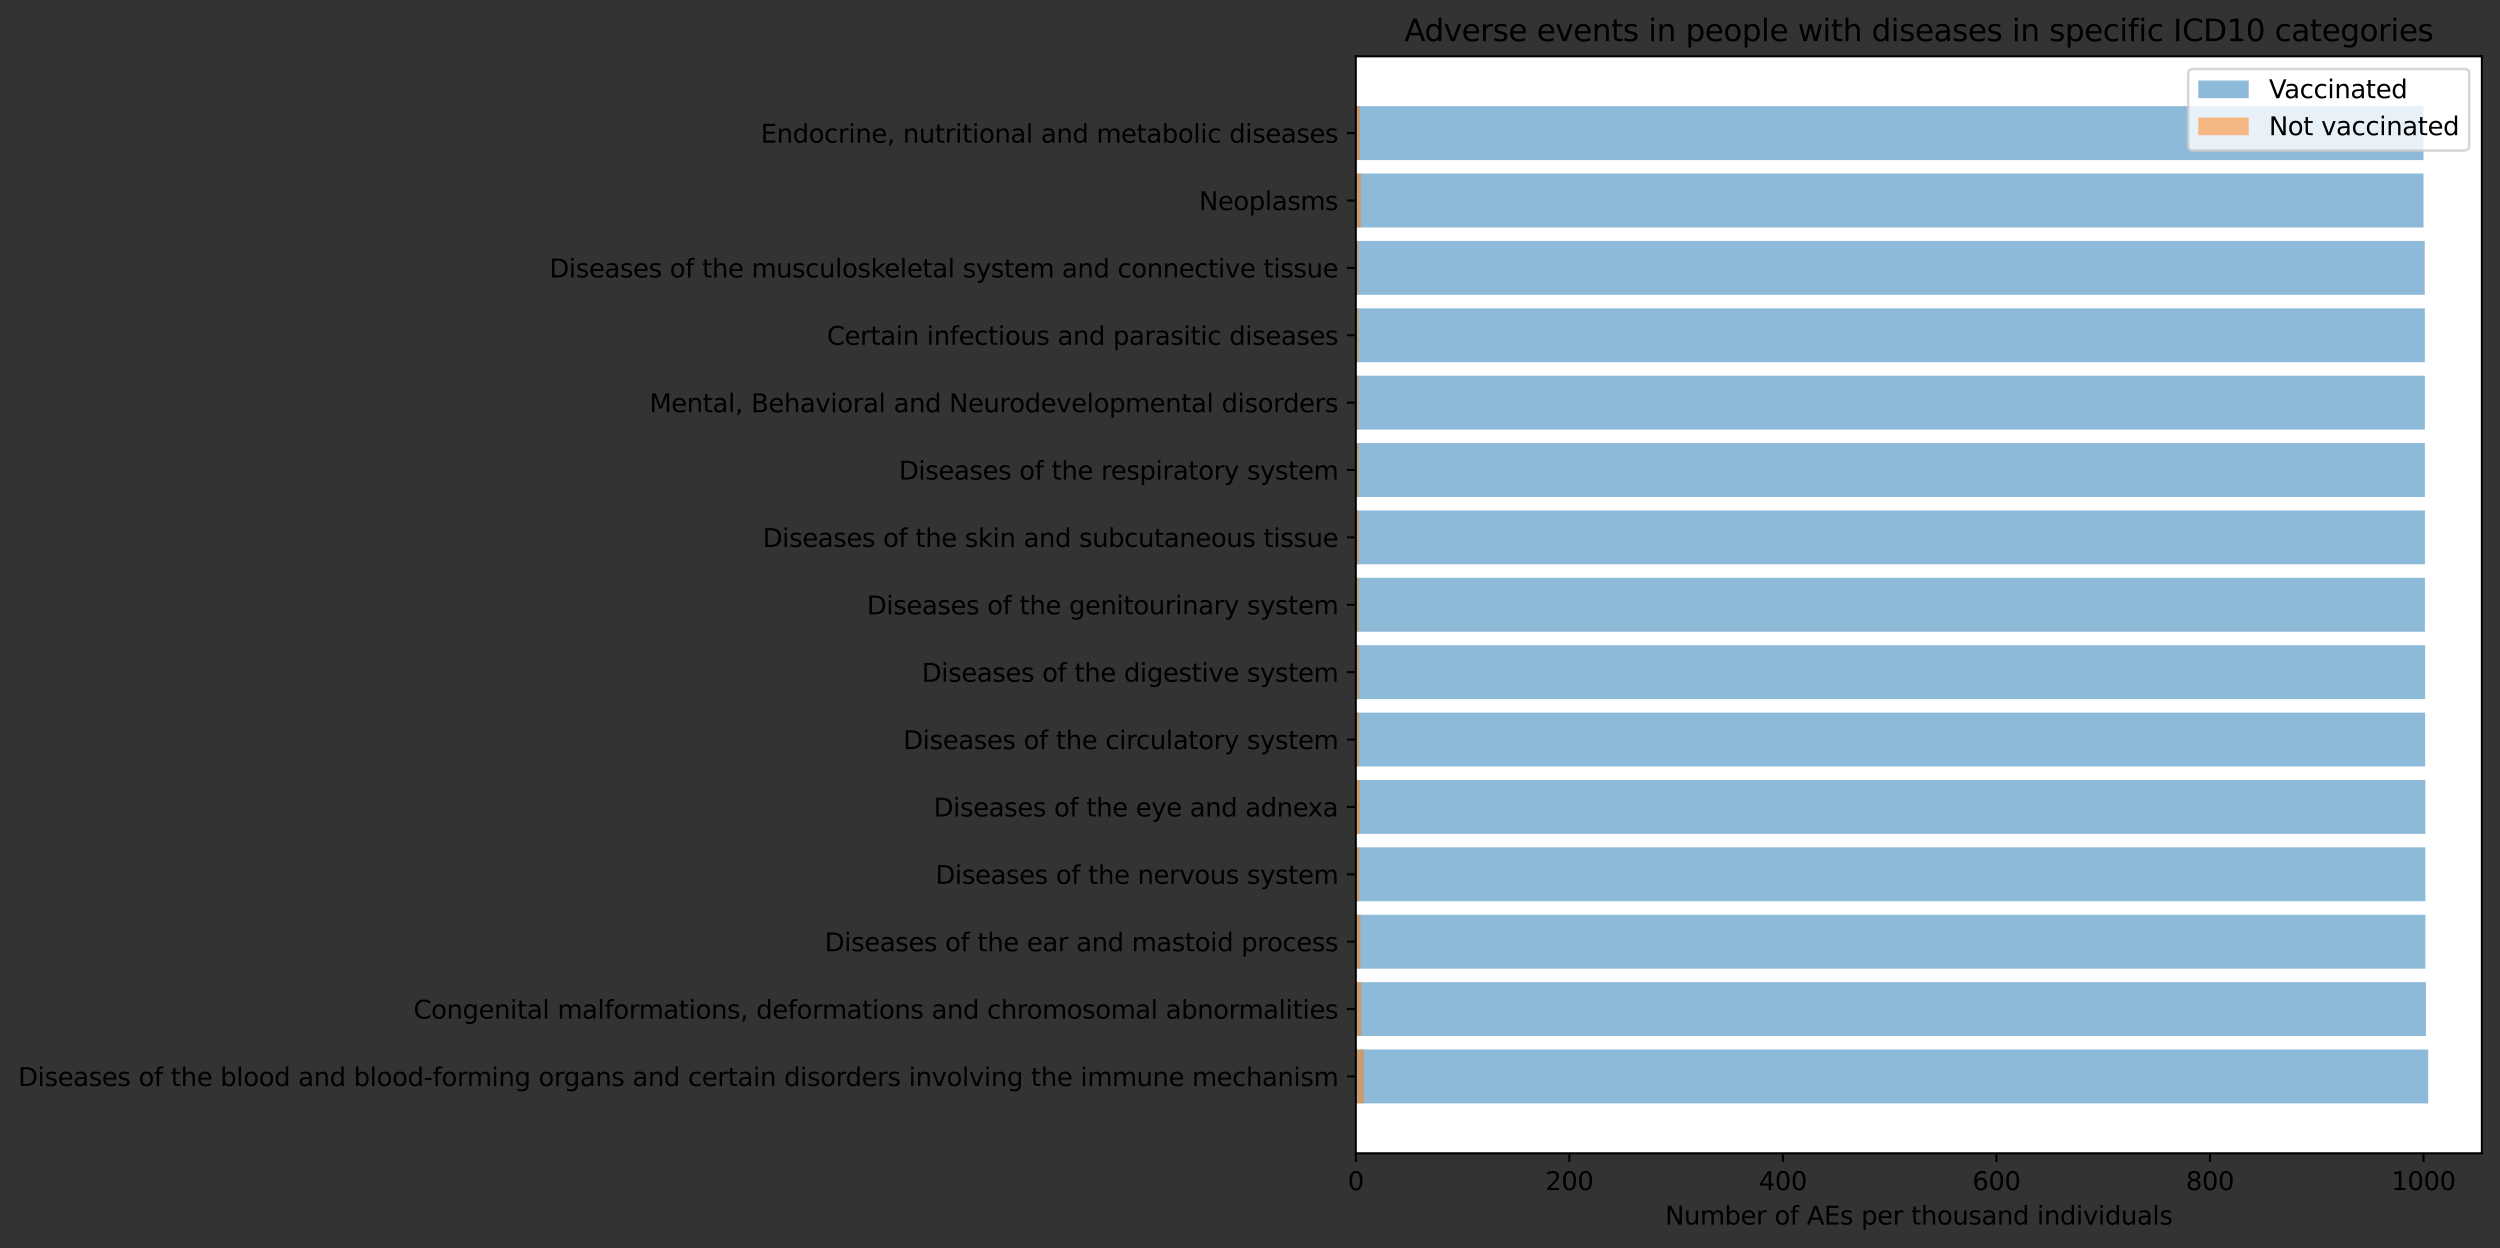 <?xml version="1.0" encoding="utf-8" standalone="no"?>
<!DOCTYPE svg PUBLIC "-//W3C//DTD SVG 1.1//EN"
  "http://www.w3.org/Graphics/SVG/1.1/DTD/svg11.dtd">
<svg height="494.754pt" version="1.1" viewBox="0 0 991.1 494.754" width="991.1pt" xmlns="http://www.w3.org/2000/svg" xmlns:xlink="http://www.w3.org/1999/xlink">
 <rect x="0" y="0" width="991.1" height="494.754" fill="#333333" stroke="none"/>
 <defs>
  <style type="text/css">*{stroke-linecap:butt;stroke-linejoin:round;}</style>
 </defs>
 <g id="figure_1">
  <g id="patch_1">
   <path d="M 0 494.754 
L 991.1 494.754 
L 991.1 0 
L 0 0 
z
" style="fill:none;"/>
  </g>
  <g id="axes_1">
   <g id="patch_2">
    <path d="M 537.5 457.198 
L 983.9 457.198 
L 983.9 22.318 
L 537.5 22.318 
z
" style="fill:#ffffff;"/>
   </g>
   <g id="patch_3">
    <path clip-path="url(#pbf65dfbdb6)" d="M 537.5 437.431 
L 962.643 437.431 
L 962.643 416.061 
L 537.5 416.061 
z
" style="fill:#1f77b4;opacity:0.5;"/>
   </g>
   <g id="patch_4">
    <path clip-path="url(#pbf65dfbdb6)" d="M 537.5 410.718 
L 961.729 410.718 
L 961.729 389.348 
L 537.5 389.348 
z
" style="fill:#1f77b4;opacity:0.5;"/>
   </g>
   <g id="patch_5">
    <path clip-path="url(#pbf65dfbdb6)" d="M 537.5 384.006 
L 961.525 384.006 
L 961.525 362.636 
L 537.5 362.636 
z
" style="fill:#1f77b4;opacity:0.5;"/>
   </g>
   <g id="patch_6">
    <path clip-path="url(#pbf65dfbdb6)" d="M 537.5 357.293 
L 961.511 357.293 
L 961.511 335.923 
L 537.5 335.923 
z
" style="fill:#1f77b4;opacity:0.5;"/>
   </g>
   <g id="patch_7">
    <path clip-path="url(#pbf65dfbdb6)" d="M 537.5 330.581 
L 961.508 330.581 
L 961.508 309.211 
L 537.5 309.211 
z
" style="fill:#1f77b4;opacity:0.5;"/>
   </g>
   <g id="patch_8">
    <path clip-path="url(#pbf65dfbdb6)" d="M 537.5 303.868 
L 961.413 303.868 
L 961.413 282.498 
L 537.5 282.498 
z
" style="fill:#1f77b4;opacity:0.5;"/>
   </g>
   <g id="patch_9">
    <path clip-path="url(#pbf65dfbdb6)" d="M 537.5 277.156 
L 961.403 277.156 
L 961.403 255.786 
L 537.5 255.786 
z
" style="fill:#1f77b4;opacity:0.5;"/>
   </g>
   <g id="patch_10">
    <path clip-path="url(#pbf65dfbdb6)" d="M 537.5 250.443 
L 961.353 250.443 
L 961.353 229.073 
L 537.5 229.073 
z
" style="fill:#1f77b4;opacity:0.5;"/>
   </g>
   <g id="patch_11">
    <path clip-path="url(#pbf65dfbdb6)" d="M 537.5 223.731 
L 961.344 223.731 
L 961.344 202.361 
L 537.5 202.361 
z
" style="fill:#1f77b4;opacity:0.5;"/>
   </g>
   <g id="patch_12">
    <path clip-path="url(#pbf65dfbdb6)" d="M 537.5 197.018 
L 961.323 197.018 
L 961.323 175.648 
L 537.5 175.648 
z
" style="fill:#1f77b4;opacity:0.5;"/>
   </g>
   <g id="patch_13">
    <path clip-path="url(#pbf65dfbdb6)" d="M 537.5 170.306 
L 961.315 170.306 
L 961.315 148.936 
L 537.5 148.936 
z
" style="fill:#1f77b4;opacity:0.5;"/>
   </g>
   <g id="patch_14">
    <path clip-path="url(#pbf65dfbdb6)" d="M 537.5 143.593 
L 961.304 143.593 
L 961.304 122.223 
L 537.5 122.223 
z
" style="fill:#1f77b4;opacity:0.5;"/>
   </g>
   <g id="patch_15">
    <path clip-path="url(#pbf65dfbdb6)" d="M 537.5 116.88 
L 961.263 116.88 
L 961.263 95.51 
L 537.5 95.51 
z
" style="fill:#1f77b4;opacity:0.5;"/>
   </g>
   <g id="patch_16">
    <path clip-path="url(#pbf65dfbdb6)" d="M 537.5 90.168 
L 960.778 90.168 
L 960.778 68.798 
L 537.5 68.798 
z
" style="fill:#1f77b4;opacity:0.5;"/>
   </g>
   <g id="patch_17">
    <path clip-path="url(#pbf65dfbdb6)" d="M 537.5 63.455 
L 960.778 63.455 
L 960.778 42.085 
L 537.5 42.085 
z
" style="fill:#1f77b4;opacity:0.5;"/>
   </g>
   <g id="patch_18">
    <path clip-path="url(#pbf65dfbdb6)" d="M 537.5 437.431 
L 540.807 437.431 
L 540.807 416.061 
L 537.5 416.061 
z
" style="fill:#ff7f0e;opacity:0.5;"/>
   </g>
   <g id="patch_19">
    <path clip-path="url(#pbf65dfbdb6)" d="M 537.5 410.718 
L 539.751 410.718 
L 539.751 389.348 
L 537.5 389.348 
z
" style="fill:#ff7f0e;opacity:0.5;"/>
   </g>
   <g id="patch_20">
    <path clip-path="url(#pbf65dfbdb6)" d="M 537.5 384.006 
L 539.356 384.006 
L 539.356 362.636 
L 537.5 362.636 
z
" style="fill:#ff7f0e;opacity:0.5;"/>
   </g>
   <g id="patch_21">
    <path clip-path="url(#pbf65dfbdb6)" d="M 537.5 357.293 
L 538.892 357.293 
L 538.892 335.923 
L 537.5 335.923 
z
" style="fill:#ff7f0e;opacity:0.5;"/>
   </g>
   <g id="patch_22">
    <path clip-path="url(#pbf65dfbdb6)" d="M 537.5 330.581 
L 539.128 330.581 
L 539.128 309.211 
L 537.5 309.211 
z
" style="fill:#ff7f0e;opacity:0.5;"/>
   </g>
   <g id="patch_23">
    <path clip-path="url(#pbf65dfbdb6)" d="M 537.5 303.868 
L 538.806 303.868 
L 538.806 282.498 
L 537.5 282.498 
z
" style="fill:#ff7f0e;opacity:0.5;"/>
   </g>
   <g id="patch_24">
    <path clip-path="url(#pbf65dfbdb6)" d="M 537.5 277.156 
L 538.79 277.156 
L 538.79 255.786 
L 537.5 255.786 
z
" style="fill:#ff7f0e;opacity:0.5;"/>
   </g>
   <g id="patch_25">
    <path clip-path="url(#pbf65dfbdb6)" d="M 537.5 250.443 
L 538.644 250.443 
L 538.644 229.073 
L 537.5 229.073 
z
" style="fill:#ff7f0e;opacity:0.5;"/>
   </g>
   <g id="patch_26">
    <path clip-path="url(#pbf65dfbdb6)" d="M 537.5 223.731 
L 538.689 223.731 
L 538.689 202.361 
L 537.5 202.361 
z
" style="fill:#ff7f0e;opacity:0.5;"/>
   </g>
   <g id="patch_27">
    <path clip-path="url(#pbf65dfbdb6)" d="M 537.5 197.018 
L 538.608 197.018 
L 538.608 175.648 
L 537.5 175.648 
z
" style="fill:#ff7f0e;opacity:0.5;"/>
   </g>
   <g id="patch_28">
    <path clip-path="url(#pbf65dfbdb6)" d="M 537.5 170.306 
L 538.574 170.306 
L 538.574 148.936 
L 537.5 148.936 
z
" style="fill:#ff7f0e;opacity:0.5;"/>
   </g>
   <g id="patch_29">
    <path clip-path="url(#pbf65dfbdb6)" d="M 537.5 143.593 
L 538.597 143.593 
L 538.597 122.223 
L 537.5 122.223 
z
" style="fill:#ff7f0e;opacity:0.5;"/>
   </g>
   <g id="patch_30">
    <path clip-path="url(#pbf65dfbdb6)" d="M 537.5 116.88 
L 538.548 116.88 
L 538.548 95.51 
L 537.5 95.51 
z
" style="fill:#ff7f0e;opacity:0.5;"/>
   </g>
   <g id="patch_31">
    <path clip-path="url(#pbf65dfbdb6)" d="M 537.5 90.168 
L 539.535 90.168 
L 539.535 68.798 
L 537.5 68.798 
z
" style="fill:#ff7f0e;opacity:0.5;"/>
   </g>
   <g id="patch_32">
    <path clip-path="url(#pbf65dfbdb6)" d="M 537.5 63.455 
L 539.103 63.455 
L 539.103 42.085 
L 537.5 42.085 
z
" style="fill:#ff7f0e;opacity:0.5;"/>
   </g>
   <g id="matplotlib.axis_1">
    <g id="xtick_1">
     <g id="line2d_1">
      <defs>
       <path d="M 0 0 
L 0 3.5 
" id="m1c95ba07ad" style="stroke:#000000;stroke-width:0.8;"/>
      </defs>
      <g>
       <use style="stroke:#000000;stroke-width:0.8;" x="537.5" xlink:href="#m1c95ba07ad" y="457.198"/>
      </g>
     </g>
     <g id="text_1">
      <!-- 0 -->
      <g transform="translate(534.319 471.797)scale(0.1 -0.1)">
       <defs>
        <path d="M 2034 4250 
Q 1547 4250 1301 3770 
Q 1056 3291 1056 2328 
Q 1056 1369 1301 889 
Q 1547 409 2034 409 
Q 2525 409 2770 889 
Q 3016 1369 3016 2328 
Q 3016 3291 2770 3770 
Q 2525 4250 2034 4250 
z
M 2034 4750 
Q 2819 4750 3233 4129 
Q 3647 3509 3647 2328 
Q 3647 1150 3233 529 
Q 2819 -91 2034 -91 
Q 1250 -91 836 529 
Q 422 1150 422 2328 
Q 422 3509 836 4129 
Q 1250 4750 2034 4750 
z
" id="DejaVuSans-30" transform="scale(0.016)"/>
       </defs>
       <use xlink:href="#DejaVuSans-30"/>
      </g>
     </g>
    </g>
    <g id="xtick_2">
     <g id="line2d_2">
      <g>
       <use style="stroke:#000000;stroke-width:0.8;" x="622.156" xlink:href="#m1c95ba07ad" y="457.198"/>
      </g>
     </g>
     <g id="text_2">
      <!-- 200 -->
      <g transform="translate(612.612 471.797)scale(0.1 -0.1)">
       <defs>
        <path d="M 1228 531 
L 3431 531 
L 3431 0 
L 469 0 
L 469 531 
Q 828 903 1448 1529 
Q 2069 2156 2228 2338 
Q 2531 2678 2651 2914 
Q 2772 3150 2772 3378 
Q 2772 3750 2511 3984 
Q 2250 4219 1831 4219 
Q 1534 4219 1204 4116 
Q 875 4013 500 3803 
L 500 4441 
Q 881 4594 1212 4672 
Q 1544 4750 1819 4750 
Q 2544 4750 2975 4387 
Q 3406 4025 3406 3419 
Q 3406 3131 3298 2873 
Q 3191 2616 2906 2266 
Q 2828 2175 2409 1742 
Q 1991 1309 1228 531 
z
" id="DejaVuSans-32" transform="scale(0.016)"/>
       </defs>
       <use xlink:href="#DejaVuSans-32"/>
       <use x="63.623" xlink:href="#DejaVuSans-30"/>
       <use x="127.246" xlink:href="#DejaVuSans-30"/>
      </g>
     </g>
    </g>
    <g id="xtick_3">
     <g id="line2d_3">
      <g>
       <use style="stroke:#000000;stroke-width:0.8;" x="706.811" xlink:href="#m1c95ba07ad" y="457.198"/>
      </g>
     </g>
     <g id="text_3">
      <!-- 400 -->
      <g transform="translate(697.268 471.797)scale(0.1 -0.1)">
       <defs>
        <path d="M 2419 4116 
L 825 1625 
L 2419 1625 
L 2419 4116 
z
M 2253 4666 
L 3047 4666 
L 3047 1625 
L 3713 1625 
L 3713 1100 
L 3047 1100 
L 3047 0 
L 2419 0 
L 2419 1100 
L 313 1100 
L 313 1709 
L 2253 4666 
z
" id="DejaVuSans-34" transform="scale(0.016)"/>
       </defs>
       <use xlink:href="#DejaVuSans-34"/>
       <use x="63.623" xlink:href="#DejaVuSans-30"/>
       <use x="127.246" xlink:href="#DejaVuSans-30"/>
      </g>
     </g>
    </g>
    <g id="xtick_4">
     <g id="line2d_4">
      <g>
       <use style="stroke:#000000;stroke-width:0.8;" x="791.467" xlink:href="#m1c95ba07ad" y="457.198"/>
      </g>
     </g>
     <g id="text_4">
      <!-- 600 -->
      <g transform="translate(781.923 471.797)scale(0.1 -0.1)">
       <defs>
        <path d="M 2113 2584 
Q 1688 2584 1439 2293 
Q 1191 2003 1191 1497 
Q 1191 994 1439 701 
Q 1688 409 2113 409 
Q 2538 409 2786 701 
Q 3034 994 3034 1497 
Q 3034 2003 2786 2293 
Q 2538 2584 2113 2584 
z
M 3366 4563 
L 3366 3988 
Q 3128 4100 2886 4159 
Q 2644 4219 2406 4219 
Q 1781 4219 1451 3797 
Q 1122 3375 1075 2522 
Q 1259 2794 1537 2939 
Q 1816 3084 2150 3084 
Q 2853 3084 3261 2657 
Q 3669 2231 3669 1497 
Q 3669 778 3244 343 
Q 2819 -91 2113 -91 
Q 1303 -91 875 529 
Q 447 1150 447 2328 
Q 447 3434 972 4092 
Q 1497 4750 2381 4750 
Q 2619 4750 2861 4703 
Q 3103 4656 3366 4563 
z
" id="DejaVuSans-36" transform="scale(0.016)"/>
       </defs>
       <use xlink:href="#DejaVuSans-36"/>
       <use x="63.623" xlink:href="#DejaVuSans-30"/>
       <use x="127.246" xlink:href="#DejaVuSans-30"/>
      </g>
     </g>
    </g>
    <g id="xtick_5">
     <g id="line2d_5">
      <g>
       <use style="stroke:#000000;stroke-width:0.8;" x="876.123" xlink:href="#m1c95ba07ad" y="457.198"/>
      </g>
     </g>
     <g id="text_5">
      <!-- 800 -->
      <g transform="translate(866.579 471.797)scale(0.1 -0.1)">
       <defs>
        <path d="M 2034 2216 
Q 1584 2216 1326 1975 
Q 1069 1734 1069 1313 
Q 1069 891 1326 650 
Q 1584 409 2034 409 
Q 2484 409 2743 651 
Q 3003 894 3003 1313 
Q 3003 1734 2745 1975 
Q 2488 2216 2034 2216 
z
M 1403 2484 
Q 997 2584 770 2862 
Q 544 3141 544 3541 
Q 544 4100 942 4425 
Q 1341 4750 2034 4750 
Q 2731 4750 3128 4425 
Q 3525 4100 3525 3541 
Q 3525 3141 3298 2862 
Q 3072 2584 2669 2484 
Q 3125 2378 3379 2068 
Q 3634 1759 3634 1313 
Q 3634 634 3220 271 
Q 2806 -91 2034 -91 
Q 1263 -91 848 271 
Q 434 634 434 1313 
Q 434 1759 690 2068 
Q 947 2378 1403 2484 
z
M 1172 3481 
Q 1172 3119 1398 2916 
Q 1625 2713 2034 2713 
Q 2441 2713 2670 2916 
Q 2900 3119 2900 3481 
Q 2900 3844 2670 4047 
Q 2441 4250 2034 4250 
Q 1625 4250 1398 4047 
Q 1172 3844 1172 3481 
z
" id="DejaVuSans-38" transform="scale(0.016)"/>
       </defs>
       <use xlink:href="#DejaVuSans-38"/>
       <use x="63.623" xlink:href="#DejaVuSans-30"/>
       <use x="127.246" xlink:href="#DejaVuSans-30"/>
      </g>
     </g>
    </g>
    <g id="xtick_6">
     <g id="line2d_6">
      <g>
       <use style="stroke:#000000;stroke-width:0.8;" x="960.778" xlink:href="#m1c95ba07ad" y="457.198"/>
      </g>
     </g>
     <g id="text_6">
      <!-- 1000 -->
      <g transform="translate(948.053 471.797)scale(0.1 -0.1)">
       <defs>
        <path d="M 794 531 
L 1825 531 
L 1825 4091 
L 703 3866 
L 703 4441 
L 1819 4666 
L 2450 4666 
L 2450 531 
L 3481 531 
L 3481 0 
L 794 0 
L 794 531 
z
" id="DejaVuSans-31" transform="scale(0.016)"/>
       </defs>
       <use xlink:href="#DejaVuSans-31"/>
       <use x="63.623" xlink:href="#DejaVuSans-30"/>
       <use x="127.246" xlink:href="#DejaVuSans-30"/>
       <use x="190.869" xlink:href="#DejaVuSans-30"/>
      </g>
     </g>
    </g>
    <g id="text_7">
     <!-- Number of AEs per thousand individuals -->
     <g transform="translate(660.12 485.475)scale(0.1 -0.1)">
      <defs>
       <path d="M 628 4666 
L 1478 4666 
L 3547 763 
L 3547 4666 
L 4159 4666 
L 4159 0 
L 3309 0 
L 1241 3903 
L 1241 0 
L 628 0 
L 628 4666 
z
" id="DejaVuSans-4e" transform="scale(0.016)"/>
       <path d="M 544 1381 
L 544 3500 
L 1119 3500 
L 1119 1403 
Q 1119 906 1312 657 
Q 1506 409 1894 409 
Q 2359 409 2629 706 
Q 2900 1003 2900 1516 
L 2900 3500 
L 3475 3500 
L 3475 0 
L 2900 0 
L 2900 538 
Q 2691 219 2414 64 
Q 2138 -91 1772 -91 
Q 1169 -91 856 284 
Q 544 659 544 1381 
z
M 1991 3584 
L 1991 3584 
z
" id="DejaVuSans-75" transform="scale(0.016)"/>
       <path d="M 3328 2828 
Q 3544 3216 3844 3400 
Q 4144 3584 4550 3584 
Q 5097 3584 5394 3201 
Q 5691 2819 5691 2113 
L 5691 0 
L 5113 0 
L 5113 2094 
Q 5113 2597 4934 2840 
Q 4756 3084 4391 3084 
Q 3944 3084 3684 2787 
Q 3425 2491 3425 1978 
L 3425 0 
L 2847 0 
L 2847 2094 
Q 2847 2600 2669 2842 
Q 2491 3084 2119 3084 
Q 1678 3084 1418 2786 
Q 1159 2488 1159 1978 
L 1159 0 
L 581 0 
L 581 3500 
L 1159 3500 
L 1159 2956 
Q 1356 3278 1631 3431 
Q 1906 3584 2284 3584 
Q 2666 3584 2933 3390 
Q 3200 3197 3328 2828 
z
" id="DejaVuSans-6d" transform="scale(0.016)"/>
       <path d="M 3116 1747 
Q 3116 2381 2855 2742 
Q 2594 3103 2138 3103 
Q 1681 3103 1420 2742 
Q 1159 2381 1159 1747 
Q 1159 1113 1420 752 
Q 1681 391 2138 391 
Q 2594 391 2855 752 
Q 3116 1113 3116 1747 
z
M 1159 2969 
Q 1341 3281 1617 3432 
Q 1894 3584 2278 3584 
Q 2916 3584 3314 3078 
Q 3713 2572 3713 1747 
Q 3713 922 3314 415 
Q 2916 -91 2278 -91 
Q 1894 -91 1617 61 
Q 1341 213 1159 525 
L 1159 0 
L 581 0 
L 581 4863 
L 1159 4863 
L 1159 2969 
z
" id="DejaVuSans-62" transform="scale(0.016)"/>
       <path d="M 3597 1894 
L 3597 1613 
L 953 1613 
Q 991 1019 1311 708 
Q 1631 397 2203 397 
Q 2534 397 2845 478 
Q 3156 559 3463 722 
L 3463 178 
Q 3153 47 2828 -22 
Q 2503 -91 2169 -91 
Q 1331 -91 842 396 
Q 353 884 353 1716 
Q 353 2575 817 3079 
Q 1281 3584 2069 3584 
Q 2775 3584 3186 3129 
Q 3597 2675 3597 1894 
z
M 3022 2063 
Q 3016 2534 2758 2815 
Q 2500 3097 2075 3097 
Q 1594 3097 1305 2825 
Q 1016 2553 972 2059 
L 3022 2063 
z
" id="DejaVuSans-65" transform="scale(0.016)"/>
       <path d="M 2631 2963 
Q 2534 3019 2420 3045 
Q 2306 3072 2169 3072 
Q 1681 3072 1420 2755 
Q 1159 2438 1159 1844 
L 1159 0 
L 581 0 
L 581 3500 
L 1159 3500 
L 1159 2956 
Q 1341 3275 1631 3429 
Q 1922 3584 2338 3584 
Q 2397 3584 2469 3576 
Q 2541 3569 2628 3553 
L 2631 2963 
z
" id="DejaVuSans-72" transform="scale(0.016)"/>
       <path id="DejaVuSans-20" transform="scale(0.016)"/>
       <path d="M 1959 3097 
Q 1497 3097 1228 2736 
Q 959 2375 959 1747 
Q 959 1119 1226 758 
Q 1494 397 1959 397 
Q 2419 397 2687 759 
Q 2956 1122 2956 1747 
Q 2956 2369 2687 2733 
Q 2419 3097 1959 3097 
z
M 1959 3584 
Q 2709 3584 3137 3096 
Q 3566 2609 3566 1747 
Q 3566 888 3137 398 
Q 2709 -91 1959 -91 
Q 1206 -91 779 398 
Q 353 888 353 1747 
Q 353 2609 779 3096 
Q 1206 3584 1959 3584 
z
" id="DejaVuSans-6f" transform="scale(0.016)"/>
       <path d="M 2375 4863 
L 2375 4384 
L 1825 4384 
Q 1516 4384 1395 4259 
Q 1275 4134 1275 3809 
L 1275 3500 
L 2222 3500 
L 2222 3053 
L 1275 3053 
L 1275 0 
L 697 0 
L 697 3053 
L 147 3053 
L 147 3500 
L 697 3500 
L 697 3744 
Q 697 4328 969 4595 
Q 1241 4863 1831 4863 
L 2375 4863 
z
" id="DejaVuSans-66" transform="scale(0.016)"/>
       <path d="M 2188 4044 
L 1331 1722 
L 3047 1722 
L 2188 4044 
z
M 1831 4666 
L 2547 4666 
L 4325 0 
L 3669 0 
L 3244 1197 
L 1141 1197 
L 716 0 
L 50 0 
L 1831 4666 
z
" id="DejaVuSans-41" transform="scale(0.016)"/>
       <path d="M 628 4666 
L 3578 4666 
L 3578 4134 
L 1259 4134 
L 1259 2753 
L 3481 2753 
L 3481 2222 
L 1259 2222 
L 1259 531 
L 3634 531 
L 3634 0 
L 628 0 
L 628 4666 
z
" id="DejaVuSans-45" transform="scale(0.016)"/>
       <path d="M 2834 3397 
L 2834 2853 
Q 2591 2978 2328 3040 
Q 2066 3103 1784 3103 
Q 1356 3103 1142 2972 
Q 928 2841 928 2578 
Q 928 2378 1081 2264 
Q 1234 2150 1697 2047 
L 1894 2003 
Q 2506 1872 2764 1633 
Q 3022 1394 3022 966 
Q 3022 478 2636 193 
Q 2250 -91 1575 -91 
Q 1294 -91 989 -36 
Q 684 19 347 128 
L 347 722 
Q 666 556 975 473 
Q 1284 391 1588 391 
Q 1994 391 2212 530 
Q 2431 669 2431 922 
Q 2431 1156 2273 1281 
Q 2116 1406 1581 1522 
L 1381 1569 
Q 847 1681 609 1914 
Q 372 2147 372 2553 
Q 372 3047 722 3315 
Q 1072 3584 1716 3584 
Q 2034 3584 2315 3537 
Q 2597 3491 2834 3397 
z
" id="DejaVuSans-73" transform="scale(0.016)"/>
       <path d="M 1159 525 
L 1159 -1331 
L 581 -1331 
L 581 3500 
L 1159 3500 
L 1159 2969 
Q 1341 3281 1617 3432 
Q 1894 3584 2278 3584 
Q 2916 3584 3314 3078 
Q 3713 2572 3713 1747 
Q 3713 922 3314 415 
Q 2916 -91 2278 -91 
Q 1894 -91 1617 61 
Q 1341 213 1159 525 
z
M 3116 1747 
Q 3116 2381 2855 2742 
Q 2594 3103 2138 3103 
Q 1681 3103 1420 2742 
Q 1159 2381 1159 1747 
Q 1159 1113 1420 752 
Q 1681 391 2138 391 
Q 2594 391 2855 752 
Q 3116 1113 3116 1747 
z
" id="DejaVuSans-70" transform="scale(0.016)"/>
       <path d="M 1172 4494 
L 1172 3500 
L 2356 3500 
L 2356 3053 
L 1172 3053 
L 1172 1153 
Q 1172 725 1289 603 
Q 1406 481 1766 481 
L 2356 481 
L 2356 0 
L 1766 0 
Q 1100 0 847 248 
Q 594 497 594 1153 
L 594 3053 
L 172 3053 
L 172 3500 
L 594 3500 
L 594 4494 
L 1172 4494 
z
" id="DejaVuSans-74" transform="scale(0.016)"/>
       <path d="M 3513 2113 
L 3513 0 
L 2938 0 
L 2938 2094 
Q 2938 2591 2744 2837 
Q 2550 3084 2163 3084 
Q 1697 3084 1428 2787 
Q 1159 2491 1159 1978 
L 1159 0 
L 581 0 
L 581 4863 
L 1159 4863 
L 1159 2956 
Q 1366 3272 1645 3428 
Q 1925 3584 2291 3584 
Q 2894 3584 3203 3211 
Q 3513 2838 3513 2113 
z
" id="DejaVuSans-68" transform="scale(0.016)"/>
       <path d="M 2194 1759 
Q 1497 1759 1228 1600 
Q 959 1441 959 1056 
Q 959 750 1161 570 
Q 1363 391 1709 391 
Q 2188 391 2477 730 
Q 2766 1069 2766 1631 
L 2766 1759 
L 2194 1759 
z
M 3341 1997 
L 3341 0 
L 2766 0 
L 2766 531 
Q 2569 213 2275 61 
Q 1981 -91 1556 -91 
Q 1019 -91 701 211 
Q 384 513 384 1019 
Q 384 1609 779 1909 
Q 1175 2209 1959 2209 
L 2766 2209 
L 2766 2266 
Q 2766 2663 2505 2880 
Q 2244 3097 1772 3097 
Q 1472 3097 1187 3025 
Q 903 2953 641 2809 
L 641 3341 
Q 956 3463 1253 3523 
Q 1550 3584 1831 3584 
Q 2591 3584 2966 3190 
Q 3341 2797 3341 1997 
z
" id="DejaVuSans-61" transform="scale(0.016)"/>
       <path d="M 3513 2113 
L 3513 0 
L 2938 0 
L 2938 2094 
Q 2938 2591 2744 2837 
Q 2550 3084 2163 3084 
Q 1697 3084 1428 2787 
Q 1159 2491 1159 1978 
L 1159 0 
L 581 0 
L 581 3500 
L 1159 3500 
L 1159 2956 
Q 1366 3272 1645 3428 
Q 1925 3584 2291 3584 
Q 2894 3584 3203 3211 
Q 3513 2838 3513 2113 
z
" id="DejaVuSans-6e" transform="scale(0.016)"/>
       <path d="M 2906 2969 
L 2906 4863 
L 3481 4863 
L 3481 0 
L 2906 0 
L 2906 525 
Q 2725 213 2448 61 
Q 2172 -91 1784 -91 
Q 1150 -91 751 415 
Q 353 922 353 1747 
Q 353 2572 751 3078 
Q 1150 3584 1784 3584 
Q 2172 3584 2448 3432 
Q 2725 3281 2906 2969 
z
M 947 1747 
Q 947 1113 1208 752 
Q 1469 391 1925 391 
Q 2381 391 2643 752 
Q 2906 1113 2906 1747 
Q 2906 2381 2643 2742 
Q 2381 3103 1925 3103 
Q 1469 3103 1208 2742 
Q 947 2381 947 1747 
z
" id="DejaVuSans-64" transform="scale(0.016)"/>
       <path d="M 603 3500 
L 1178 3500 
L 1178 0 
L 603 0 
L 603 3500 
z
M 603 4863 
L 1178 4863 
L 1178 4134 
L 603 4134 
L 603 4863 
z
" id="DejaVuSans-69" transform="scale(0.016)"/>
       <path d="M 191 3500 
L 800 3500 
L 1894 563 
L 2988 3500 
L 3597 3500 
L 2284 0 
L 1503 0 
L 191 3500 
z
" id="DejaVuSans-76" transform="scale(0.016)"/>
       <path d="M 603 4863 
L 1178 4863 
L 1178 0 
L 603 0 
L 603 4863 
z
" id="DejaVuSans-6c" transform="scale(0.016)"/>
      </defs>
      <use xlink:href="#DejaVuSans-4e"/>
      <use x="74.805" xlink:href="#DejaVuSans-75"/>
      <use x="138.184" xlink:href="#DejaVuSans-6d"/>
      <use x="235.596" xlink:href="#DejaVuSans-62"/>
      <use x="299.072" xlink:href="#DejaVuSans-65"/>
      <use x="360.596" xlink:href="#DejaVuSans-72"/>
      <use x="401.709" xlink:href="#DejaVuSans-20"/>
      <use x="433.496" xlink:href="#DejaVuSans-6f"/>
      <use x="494.678" xlink:href="#DejaVuSans-66"/>
      <use x="529.883" xlink:href="#DejaVuSans-20"/>
      <use x="561.67" xlink:href="#DejaVuSans-41"/>
      <use x="630.078" xlink:href="#DejaVuSans-45"/>
      <use x="693.262" xlink:href="#DejaVuSans-73"/>
      <use x="745.361" xlink:href="#DejaVuSans-20"/>
      <use x="777.148" xlink:href="#DejaVuSans-70"/>
      <use x="840.625" xlink:href="#DejaVuSans-65"/>
      <use x="902.148" xlink:href="#DejaVuSans-72"/>
      <use x="943.262" xlink:href="#DejaVuSans-20"/>
      <use x="975.049" xlink:href="#DejaVuSans-74"/>
      <use x="1014.258" xlink:href="#DejaVuSans-68"/>
      <use x="1077.637" xlink:href="#DejaVuSans-6f"/>
      <use x="1138.818" xlink:href="#DejaVuSans-75"/>
      <use x="1202.197" xlink:href="#DejaVuSans-73"/>
      <use x="1254.297" xlink:href="#DejaVuSans-61"/>
      <use x="1315.576" xlink:href="#DejaVuSans-6e"/>
      <use x="1378.955" xlink:href="#DejaVuSans-64"/>
      <use x="1442.432" xlink:href="#DejaVuSans-20"/>
      <use x="1474.219" xlink:href="#DejaVuSans-69"/>
      <use x="1502.002" xlink:href="#DejaVuSans-6e"/>
      <use x="1565.381" xlink:href="#DejaVuSans-64"/>
      <use x="1628.857" xlink:href="#DejaVuSans-69"/>
      <use x="1656.641" xlink:href="#DejaVuSans-76"/>
      <use x="1715.82" xlink:href="#DejaVuSans-69"/>
      <use x="1743.604" xlink:href="#DejaVuSans-64"/>
      <use x="1807.08" xlink:href="#DejaVuSans-75"/>
      <use x="1870.459" xlink:href="#DejaVuSans-61"/>
      <use x="1931.738" xlink:href="#DejaVuSans-6c"/>
      <use x="1959.521" xlink:href="#DejaVuSans-73"/>
     </g>
    </g>
   </g>
   <g id="matplotlib.axis_2">
    <g id="ytick_1">
     <g id="line2d_7">
      <defs>
       <path d="M 0 0 
L -3.5 0 
" id="m6c511ced2f" style="stroke:#000000;stroke-width:0.8;"/>
      </defs>
      <g>
       <use style="stroke:#000000;stroke-width:0.8;" x="537.5" xlink:href="#m6c511ced2f" y="426.746"/>
      </g>
     </g>
     <g id="text_8">
      <!-- Diseases of the blood and blood-forming organs and certain disorders involving the immune mechanism -->
      <g transform="translate(7.2 430.545)scale(0.1 -0.1)">
       <defs>
        <path d="M 1259 4147 
L 1259 519 
L 2022 519 
Q 2988 519 3436 956 
Q 3884 1394 3884 2338 
Q 3884 3275 3436 3711 
Q 2988 4147 2022 4147 
L 1259 4147 
z
M 628 4666 
L 1925 4666 
Q 3281 4666 3915 4102 
Q 4550 3538 4550 2338 
Q 4550 1131 3912 565 
Q 3275 0 1925 0 
L 628 0 
L 628 4666 
z
" id="DejaVuSans-44" transform="scale(0.016)"/>
        <path d="M 313 2009 
L 1997 2009 
L 1997 1497 
L 313 1497 
L 313 2009 
z
" id="DejaVuSans-2d" transform="scale(0.016)"/>
        <path d="M 2906 1791 
Q 2906 2416 2648 2759 
Q 2391 3103 1925 3103 
Q 1463 3103 1205 2759 
Q 947 2416 947 1791 
Q 947 1169 1205 825 
Q 1463 481 1925 481 
Q 2391 481 2648 825 
Q 2906 1169 2906 1791 
z
M 3481 434 
Q 3481 -459 3084 -895 
Q 2688 -1331 1869 -1331 
Q 1566 -1331 1297 -1286 
Q 1028 -1241 775 -1147 
L 775 -588 
Q 1028 -725 1275 -790 
Q 1522 -856 1778 -856 
Q 2344 -856 2625 -561 
Q 2906 -266 2906 331 
L 2906 616 
Q 2728 306 2450 153 
Q 2172 0 1784 0 
Q 1141 0 747 490 
Q 353 981 353 1791 
Q 353 2603 747 3093 
Q 1141 3584 1784 3584 
Q 2172 3584 2450 3431 
Q 2728 3278 2906 2969 
L 2906 3500 
L 3481 3500 
L 3481 434 
z
" id="DejaVuSans-67" transform="scale(0.016)"/>
        <path d="M 3122 3366 
L 3122 2828 
Q 2878 2963 2633 3030 
Q 2388 3097 2138 3097 
Q 1578 3097 1268 2742 
Q 959 2388 959 1747 
Q 959 1106 1268 751 
Q 1578 397 2138 397 
Q 2388 397 2633 464 
Q 2878 531 3122 666 
L 3122 134 
Q 2881 22 2623 -34 
Q 2366 -91 2075 -91 
Q 1284 -91 818 406 
Q 353 903 353 1747 
Q 353 2603 823 3093 
Q 1294 3584 2113 3584 
Q 2378 3584 2631 3529 
Q 2884 3475 3122 3366 
z
" id="DejaVuSans-63" transform="scale(0.016)"/>
       </defs>
       <use xlink:href="#DejaVuSans-44"/>
       <use x="77.002" xlink:href="#DejaVuSans-69"/>
       <use x="104.785" xlink:href="#DejaVuSans-73"/>
       <use x="156.885" xlink:href="#DejaVuSans-65"/>
       <use x="218.408" xlink:href="#DejaVuSans-61"/>
       <use x="279.688" xlink:href="#DejaVuSans-73"/>
       <use x="331.787" xlink:href="#DejaVuSans-65"/>
       <use x="393.311" xlink:href="#DejaVuSans-73"/>
       <use x="445.41" xlink:href="#DejaVuSans-20"/>
       <use x="477.197" xlink:href="#DejaVuSans-6f"/>
       <use x="538.379" xlink:href="#DejaVuSans-66"/>
       <use x="573.584" xlink:href="#DejaVuSans-20"/>
       <use x="605.371" xlink:href="#DejaVuSans-74"/>
       <use x="644.58" xlink:href="#DejaVuSans-68"/>
       <use x="707.959" xlink:href="#DejaVuSans-65"/>
       <use x="769.482" xlink:href="#DejaVuSans-20"/>
       <use x="801.27" xlink:href="#DejaVuSans-62"/>
       <use x="864.746" xlink:href="#DejaVuSans-6c"/>
       <use x="892.529" xlink:href="#DejaVuSans-6f"/>
       <use x="953.711" xlink:href="#DejaVuSans-6f"/>
       <use x="1014.893" xlink:href="#DejaVuSans-64"/>
       <use x="1078.369" xlink:href="#DejaVuSans-20"/>
       <use x="1110.156" xlink:href="#DejaVuSans-61"/>
       <use x="1171.436" xlink:href="#DejaVuSans-6e"/>
       <use x="1234.814" xlink:href="#DejaVuSans-64"/>
       <use x="1298.291" xlink:href="#DejaVuSans-20"/>
       <use x="1330.078" xlink:href="#DejaVuSans-62"/>
       <use x="1393.555" xlink:href="#DejaVuSans-6c"/>
       <use x="1421.338" xlink:href="#DejaVuSans-6f"/>
       <use x="1482.52" xlink:href="#DejaVuSans-6f"/>
       <use x="1543.701" xlink:href="#DejaVuSans-64"/>
       <use x="1607.178" xlink:href="#DejaVuSans-2d"/>
       <use x="1643.262" xlink:href="#DejaVuSans-66"/>
       <use x="1678.467" xlink:href="#DejaVuSans-6f"/>
       <use x="1739.648" xlink:href="#DejaVuSans-72"/>
       <use x="1779.012" xlink:href="#DejaVuSans-6d"/>
       <use x="1876.424" xlink:href="#DejaVuSans-69"/>
       <use x="1904.207" xlink:href="#DejaVuSans-6e"/>
       <use x="1967.586" xlink:href="#DejaVuSans-67"/>
       <use x="2031.062" xlink:href="#DejaVuSans-20"/>
       <use x="2062.85" xlink:href="#DejaVuSans-6f"/>
       <use x="2124.031" xlink:href="#DejaVuSans-72"/>
       <use x="2163.395" xlink:href="#DejaVuSans-67"/>
       <use x="2226.871" xlink:href="#DejaVuSans-61"/>
       <use x="2288.15" xlink:href="#DejaVuSans-6e"/>
       <use x="2351.529" xlink:href="#DejaVuSans-73"/>
       <use x="2403.629" xlink:href="#DejaVuSans-20"/>
       <use x="2435.416" xlink:href="#DejaVuSans-61"/>
       <use x="2496.695" xlink:href="#DejaVuSans-6e"/>
       <use x="2560.074" xlink:href="#DejaVuSans-64"/>
       <use x="2623.551" xlink:href="#DejaVuSans-20"/>
       <use x="2655.338" xlink:href="#DejaVuSans-63"/>
       <use x="2710.318" xlink:href="#DejaVuSans-65"/>
       <use x="2771.842" xlink:href="#DejaVuSans-72"/>
       <use x="2812.955" xlink:href="#DejaVuSans-74"/>
       <use x="2852.164" xlink:href="#DejaVuSans-61"/>
       <use x="2913.443" xlink:href="#DejaVuSans-69"/>
       <use x="2941.227" xlink:href="#DejaVuSans-6e"/>
       <use x="3004.605" xlink:href="#DejaVuSans-20"/>
       <use x="3036.393" xlink:href="#DejaVuSans-64"/>
       <use x="3099.869" xlink:href="#DejaVuSans-69"/>
       <use x="3127.652" xlink:href="#DejaVuSans-73"/>
       <use x="3179.752" xlink:href="#DejaVuSans-6f"/>
       <use x="3240.934" xlink:href="#DejaVuSans-72"/>
       <use x="3280.297" xlink:href="#DejaVuSans-64"/>
       <use x="3343.773" xlink:href="#DejaVuSans-65"/>
       <use x="3405.297" xlink:href="#DejaVuSans-72"/>
       <use x="3446.41" xlink:href="#DejaVuSans-73"/>
       <use x="3498.51" xlink:href="#DejaVuSans-20"/>
       <use x="3530.297" xlink:href="#DejaVuSans-69"/>
       <use x="3558.08" xlink:href="#DejaVuSans-6e"/>
       <use x="3621.459" xlink:href="#DejaVuSans-76"/>
       <use x="3680.639" xlink:href="#DejaVuSans-6f"/>
       <use x="3741.82" xlink:href="#DejaVuSans-6c"/>
       <use x="3769.604" xlink:href="#DejaVuSans-76"/>
       <use x="3828.783" xlink:href="#DejaVuSans-69"/>
       <use x="3856.566" xlink:href="#DejaVuSans-6e"/>
       <use x="3919.945" xlink:href="#DejaVuSans-67"/>
       <use x="3983.422" xlink:href="#DejaVuSans-20"/>
       <use x="4015.209" xlink:href="#DejaVuSans-74"/>
       <use x="4054.418" xlink:href="#DejaVuSans-68"/>
       <use x="4117.797" xlink:href="#DejaVuSans-65"/>
       <use x="4179.32" xlink:href="#DejaVuSans-20"/>
       <use x="4211.107" xlink:href="#DejaVuSans-69"/>
       <use x="4238.891" xlink:href="#DejaVuSans-6d"/>
       <use x="4336.303" xlink:href="#DejaVuSans-6d"/>
       <use x="4433.715" xlink:href="#DejaVuSans-75"/>
       <use x="4497.094" xlink:href="#DejaVuSans-6e"/>
       <use x="4560.473" xlink:href="#DejaVuSans-65"/>
       <use x="4621.996" xlink:href="#DejaVuSans-20"/>
       <use x="4653.783" xlink:href="#DejaVuSans-6d"/>
       <use x="4751.195" xlink:href="#DejaVuSans-65"/>
       <use x="4812.719" xlink:href="#DejaVuSans-63"/>
       <use x="4867.699" xlink:href="#DejaVuSans-68"/>
       <use x="4931.078" xlink:href="#DejaVuSans-61"/>
       <use x="4992.357" xlink:href="#DejaVuSans-6e"/>
       <use x="5055.736" xlink:href="#DejaVuSans-69"/>
       <use x="5083.52" xlink:href="#DejaVuSans-73"/>
       <use x="5135.619" xlink:href="#DejaVuSans-6d"/>
      </g>
     </g>
    </g>
    <g id="ytick_2">
     <g id="line2d_8">
      <g>
       <use style="stroke:#000000;stroke-width:0.8;" x="537.5" xlink:href="#m6c511ced2f" y="400.033"/>
      </g>
     </g>
     <g id="text_9">
      <!-- Congenital malformations, deformations and chromosomal abnormalities -->
      <g transform="translate(163.941 403.833)scale(0.1 -0.1)">
       <defs>
        <path d="M 4122 4306 
L 4122 3641 
Q 3803 3938 3442 4084 
Q 3081 4231 2675 4231 
Q 1875 4231 1450 3742 
Q 1025 3253 1025 2328 
Q 1025 1406 1450 917 
Q 1875 428 2675 428 
Q 3081 428 3442 575 
Q 3803 722 4122 1019 
L 4122 359 
Q 3791 134 3420 21 
Q 3050 -91 2638 -91 
Q 1578 -91 968 557 
Q 359 1206 359 2328 
Q 359 3453 968 4101 
Q 1578 4750 2638 4750 
Q 3056 4750 3426 4639 
Q 3797 4528 4122 4306 
z
" id="DejaVuSans-43" transform="scale(0.016)"/>
        <path d="M 750 794 
L 1409 794 
L 1409 256 
L 897 -744 
L 494 -744 
L 750 256 
L 750 794 
z
" id="DejaVuSans-2c" transform="scale(0.016)"/>
       </defs>
       <use xlink:href="#DejaVuSans-43"/>
       <use x="69.824" xlink:href="#DejaVuSans-6f"/>
       <use x="131.006" xlink:href="#DejaVuSans-6e"/>
       <use x="194.385" xlink:href="#DejaVuSans-67"/>
       <use x="257.861" xlink:href="#DejaVuSans-65"/>
       <use x="319.385" xlink:href="#DejaVuSans-6e"/>
       <use x="382.764" xlink:href="#DejaVuSans-69"/>
       <use x="410.547" xlink:href="#DejaVuSans-74"/>
       <use x="449.756" xlink:href="#DejaVuSans-61"/>
       <use x="511.035" xlink:href="#DejaVuSans-6c"/>
       <use x="538.818" xlink:href="#DejaVuSans-20"/>
       <use x="570.605" xlink:href="#DejaVuSans-6d"/>
       <use x="668.018" xlink:href="#DejaVuSans-61"/>
       <use x="729.297" xlink:href="#DejaVuSans-6c"/>
       <use x="757.08" xlink:href="#DejaVuSans-66"/>
       <use x="792.285" xlink:href="#DejaVuSans-6f"/>
       <use x="853.467" xlink:href="#DejaVuSans-72"/>
       <use x="892.83" xlink:href="#DejaVuSans-6d"/>
       <use x="990.242" xlink:href="#DejaVuSans-61"/>
       <use x="1051.521" xlink:href="#DejaVuSans-74"/>
       <use x="1090.73" xlink:href="#DejaVuSans-69"/>
       <use x="1118.514" xlink:href="#DejaVuSans-6f"/>
       <use x="1179.695" xlink:href="#DejaVuSans-6e"/>
       <use x="1243.074" xlink:href="#DejaVuSans-73"/>
       <use x="1295.174" xlink:href="#DejaVuSans-2c"/>
       <use x="1326.961" xlink:href="#DejaVuSans-20"/>
       <use x="1358.748" xlink:href="#DejaVuSans-64"/>
       <use x="1422.225" xlink:href="#DejaVuSans-65"/>
       <use x="1483.748" xlink:href="#DejaVuSans-66"/>
       <use x="1518.953" xlink:href="#DejaVuSans-6f"/>
       <use x="1580.135" xlink:href="#DejaVuSans-72"/>
       <use x="1619.498" xlink:href="#DejaVuSans-6d"/>
       <use x="1716.91" xlink:href="#DejaVuSans-61"/>
       <use x="1778.189" xlink:href="#DejaVuSans-74"/>
       <use x="1817.398" xlink:href="#DejaVuSans-69"/>
       <use x="1845.182" xlink:href="#DejaVuSans-6f"/>
       <use x="1906.363" xlink:href="#DejaVuSans-6e"/>
       <use x="1969.742" xlink:href="#DejaVuSans-73"/>
       <use x="2021.842" xlink:href="#DejaVuSans-20"/>
       <use x="2053.629" xlink:href="#DejaVuSans-61"/>
       <use x="2114.908" xlink:href="#DejaVuSans-6e"/>
       <use x="2178.287" xlink:href="#DejaVuSans-64"/>
       <use x="2241.764" xlink:href="#DejaVuSans-20"/>
       <use x="2273.551" xlink:href="#DejaVuSans-63"/>
       <use x="2328.531" xlink:href="#DejaVuSans-68"/>
       <use x="2391.91" xlink:href="#DejaVuSans-72"/>
       <use x="2430.773" xlink:href="#DejaVuSans-6f"/>
       <use x="2491.955" xlink:href="#DejaVuSans-6d"/>
       <use x="2589.367" xlink:href="#DejaVuSans-6f"/>
       <use x="2650.549" xlink:href="#DejaVuSans-73"/>
       <use x="2702.648" xlink:href="#DejaVuSans-6f"/>
       <use x="2763.83" xlink:href="#DejaVuSans-6d"/>
       <use x="2861.242" xlink:href="#DejaVuSans-61"/>
       <use x="2922.521" xlink:href="#DejaVuSans-6c"/>
       <use x="2950.305" xlink:href="#DejaVuSans-20"/>
       <use x="2982.092" xlink:href="#DejaVuSans-61"/>
       <use x="3043.371" xlink:href="#DejaVuSans-62"/>
       <use x="3106.848" xlink:href="#DejaVuSans-6e"/>
       <use x="3170.227" xlink:href="#DejaVuSans-6f"/>
       <use x="3231.408" xlink:href="#DejaVuSans-72"/>
       <use x="3270.771" xlink:href="#DejaVuSans-6d"/>
       <use x="3368.184" xlink:href="#DejaVuSans-61"/>
       <use x="3429.463" xlink:href="#DejaVuSans-6c"/>
       <use x="3457.246" xlink:href="#DejaVuSans-69"/>
       <use x="3485.029" xlink:href="#DejaVuSans-74"/>
       <use x="3524.238" xlink:href="#DejaVuSans-69"/>
       <use x="3552.021" xlink:href="#DejaVuSans-65"/>
       <use x="3613.545" xlink:href="#DejaVuSans-73"/>
      </g>
     </g>
    </g>
    <g id="ytick_3">
     <g id="line2d_9">
      <g>
       <use style="stroke:#000000;stroke-width:0.8;" x="537.5" xlink:href="#m6c511ced2f" y="373.321"/>
      </g>
     </g>
     <g id="text_10">
      <!-- Diseases of the ear and mastoid process -->
      <g transform="translate(326.967 377.12)scale(0.1 -0.1)">
       <use xlink:href="#DejaVuSans-44"/>
       <use x="77.002" xlink:href="#DejaVuSans-69"/>
       <use x="104.785" xlink:href="#DejaVuSans-73"/>
       <use x="156.885" xlink:href="#DejaVuSans-65"/>
       <use x="218.408" xlink:href="#DejaVuSans-61"/>
       <use x="279.688" xlink:href="#DejaVuSans-73"/>
       <use x="331.787" xlink:href="#DejaVuSans-65"/>
       <use x="393.311" xlink:href="#DejaVuSans-73"/>
       <use x="445.41" xlink:href="#DejaVuSans-20"/>
       <use x="477.197" xlink:href="#DejaVuSans-6f"/>
       <use x="538.379" xlink:href="#DejaVuSans-66"/>
       <use x="573.584" xlink:href="#DejaVuSans-20"/>
       <use x="605.371" xlink:href="#DejaVuSans-74"/>
       <use x="644.58" xlink:href="#DejaVuSans-68"/>
       <use x="707.959" xlink:href="#DejaVuSans-65"/>
       <use x="769.482" xlink:href="#DejaVuSans-20"/>
       <use x="801.27" xlink:href="#DejaVuSans-65"/>
       <use x="862.793" xlink:href="#DejaVuSans-61"/>
       <use x="924.072" xlink:href="#DejaVuSans-72"/>
       <use x="965.186" xlink:href="#DejaVuSans-20"/>
       <use x="996.973" xlink:href="#DejaVuSans-61"/>
       <use x="1058.252" xlink:href="#DejaVuSans-6e"/>
       <use x="1121.631" xlink:href="#DejaVuSans-64"/>
       <use x="1185.107" xlink:href="#DejaVuSans-20"/>
       <use x="1216.895" xlink:href="#DejaVuSans-6d"/>
       <use x="1314.307" xlink:href="#DejaVuSans-61"/>
       <use x="1375.586" xlink:href="#DejaVuSans-73"/>
       <use x="1427.686" xlink:href="#DejaVuSans-74"/>
       <use x="1466.895" xlink:href="#DejaVuSans-6f"/>
       <use x="1528.076" xlink:href="#DejaVuSans-69"/>
       <use x="1555.859" xlink:href="#DejaVuSans-64"/>
       <use x="1619.336" xlink:href="#DejaVuSans-20"/>
       <use x="1651.123" xlink:href="#DejaVuSans-70"/>
       <use x="1714.6" xlink:href="#DejaVuSans-72"/>
       <use x="1753.463" xlink:href="#DejaVuSans-6f"/>
       <use x="1814.645" xlink:href="#DejaVuSans-63"/>
       <use x="1869.625" xlink:href="#DejaVuSans-65"/>
       <use x="1931.148" xlink:href="#DejaVuSans-73"/>
       <use x="1983.248" xlink:href="#DejaVuSans-73"/>
      </g>
     </g>
    </g>
    <g id="ytick_4">
     <g id="line2d_10">
      <g>
       <use style="stroke:#000000;stroke-width:0.8;" x="537.5" xlink:href="#m6c511ced2f" y="346.608"/>
      </g>
     </g>
     <g id="text_11">
      <!-- Diseases of the nervous system -->
      <g transform="translate(370.859 350.407)scale(0.1 -0.1)">
       <defs>
        <path d="M 2059 -325 
Q 1816 -950 1584 -1140 
Q 1353 -1331 966 -1331 
L 506 -1331 
L 506 -850 
L 844 -850 
Q 1081 -850 1212 -737 
Q 1344 -625 1503 -206 
L 1606 56 
L 191 3500 
L 800 3500 
L 1894 763 
L 2988 3500 
L 3597 3500 
L 2059 -325 
z
" id="DejaVuSans-79" transform="scale(0.016)"/>
       </defs>
       <use xlink:href="#DejaVuSans-44"/>
       <use x="77.002" xlink:href="#DejaVuSans-69"/>
       <use x="104.785" xlink:href="#DejaVuSans-73"/>
       <use x="156.885" xlink:href="#DejaVuSans-65"/>
       <use x="218.408" xlink:href="#DejaVuSans-61"/>
       <use x="279.688" xlink:href="#DejaVuSans-73"/>
       <use x="331.787" xlink:href="#DejaVuSans-65"/>
       <use x="393.311" xlink:href="#DejaVuSans-73"/>
       <use x="445.41" xlink:href="#DejaVuSans-20"/>
       <use x="477.197" xlink:href="#DejaVuSans-6f"/>
       <use x="538.379" xlink:href="#DejaVuSans-66"/>
       <use x="573.584" xlink:href="#DejaVuSans-20"/>
       <use x="605.371" xlink:href="#DejaVuSans-74"/>
       <use x="644.58" xlink:href="#DejaVuSans-68"/>
       <use x="707.959" xlink:href="#DejaVuSans-65"/>
       <use x="769.482" xlink:href="#DejaVuSans-20"/>
       <use x="801.27" xlink:href="#DejaVuSans-6e"/>
       <use x="864.648" xlink:href="#DejaVuSans-65"/>
       <use x="926.172" xlink:href="#DejaVuSans-72"/>
       <use x="967.285" xlink:href="#DejaVuSans-76"/>
       <use x="1026.465" xlink:href="#DejaVuSans-6f"/>
       <use x="1087.646" xlink:href="#DejaVuSans-75"/>
       <use x="1151.025" xlink:href="#DejaVuSans-73"/>
       <use x="1203.125" xlink:href="#DejaVuSans-20"/>
       <use x="1234.912" xlink:href="#DejaVuSans-73"/>
       <use x="1287.012" xlink:href="#DejaVuSans-79"/>
       <use x="1346.191" xlink:href="#DejaVuSans-73"/>
       <use x="1398.291" xlink:href="#DejaVuSans-74"/>
       <use x="1437.5" xlink:href="#DejaVuSans-65"/>
       <use x="1499.023" xlink:href="#DejaVuSans-6d"/>
      </g>
     </g>
    </g>
    <g id="ytick_5">
     <g id="line2d_11">
      <g>
       <use style="stroke:#000000;stroke-width:0.8;" x="537.5" xlink:href="#m6c511ced2f" y="319.896"/>
      </g>
     </g>
     <g id="text_12">
      <!-- Diseases of the eye and adnexa -->
      <g transform="translate(370.141 323.695)scale(0.1 -0.1)">
       <defs>
        <path d="M 3513 3500 
L 2247 1797 
L 3578 0 
L 2900 0 
L 1881 1375 
L 863 0 
L 184 0 
L 1544 1831 
L 300 3500 
L 978 3500 
L 1906 2253 
L 2834 3500 
L 3513 3500 
z
" id="DejaVuSans-78" transform="scale(0.016)"/>
       </defs>
       <use xlink:href="#DejaVuSans-44"/>
       <use x="77.002" xlink:href="#DejaVuSans-69"/>
       <use x="104.785" xlink:href="#DejaVuSans-73"/>
       <use x="156.885" xlink:href="#DejaVuSans-65"/>
       <use x="218.408" xlink:href="#DejaVuSans-61"/>
       <use x="279.688" xlink:href="#DejaVuSans-73"/>
       <use x="331.787" xlink:href="#DejaVuSans-65"/>
       <use x="393.311" xlink:href="#DejaVuSans-73"/>
       <use x="445.41" xlink:href="#DejaVuSans-20"/>
       <use x="477.197" xlink:href="#DejaVuSans-6f"/>
       <use x="538.379" xlink:href="#DejaVuSans-66"/>
       <use x="573.584" xlink:href="#DejaVuSans-20"/>
       <use x="605.371" xlink:href="#DejaVuSans-74"/>
       <use x="644.58" xlink:href="#DejaVuSans-68"/>
       <use x="707.959" xlink:href="#DejaVuSans-65"/>
       <use x="769.482" xlink:href="#DejaVuSans-20"/>
       <use x="801.27" xlink:href="#DejaVuSans-65"/>
       <use x="862.793" xlink:href="#DejaVuSans-79"/>
       <use x="921.973" xlink:href="#DejaVuSans-65"/>
       <use x="983.496" xlink:href="#DejaVuSans-20"/>
       <use x="1015.283" xlink:href="#DejaVuSans-61"/>
       <use x="1076.562" xlink:href="#DejaVuSans-6e"/>
       <use x="1139.941" xlink:href="#DejaVuSans-64"/>
       <use x="1203.418" xlink:href="#DejaVuSans-20"/>
       <use x="1235.205" xlink:href="#DejaVuSans-61"/>
       <use x="1296.484" xlink:href="#DejaVuSans-64"/>
       <use x="1359.961" xlink:href="#DejaVuSans-6e"/>
       <use x="1423.34" xlink:href="#DejaVuSans-65"/>
       <use x="1483.113" xlink:href="#DejaVuSans-78"/>
       <use x="1542.293" xlink:href="#DejaVuSans-61"/>
      </g>
     </g>
    </g>
    <g id="ytick_6">
     <g id="line2d_12">
      <g>
       <use style="stroke:#000000;stroke-width:0.8;" x="537.5" xlink:href="#m6c511ced2f" y="293.183"/>
      </g>
     </g>
     <g id="text_13">
      <!-- Diseases of the circulatory system -->
      <g transform="translate(358.072 296.982)scale(0.1 -0.1)">
       <use xlink:href="#DejaVuSans-44"/>
       <use x="77.002" xlink:href="#DejaVuSans-69"/>
       <use x="104.785" xlink:href="#DejaVuSans-73"/>
       <use x="156.885" xlink:href="#DejaVuSans-65"/>
       <use x="218.408" xlink:href="#DejaVuSans-61"/>
       <use x="279.688" xlink:href="#DejaVuSans-73"/>
       <use x="331.787" xlink:href="#DejaVuSans-65"/>
       <use x="393.311" xlink:href="#DejaVuSans-73"/>
       <use x="445.41" xlink:href="#DejaVuSans-20"/>
       <use x="477.197" xlink:href="#DejaVuSans-6f"/>
       <use x="538.379" xlink:href="#DejaVuSans-66"/>
       <use x="573.584" xlink:href="#DejaVuSans-20"/>
       <use x="605.371" xlink:href="#DejaVuSans-74"/>
       <use x="644.58" xlink:href="#DejaVuSans-68"/>
       <use x="707.959" xlink:href="#DejaVuSans-65"/>
       <use x="769.482" xlink:href="#DejaVuSans-20"/>
       <use x="801.27" xlink:href="#DejaVuSans-63"/>
       <use x="856.25" xlink:href="#DejaVuSans-69"/>
       <use x="884.033" xlink:href="#DejaVuSans-72"/>
       <use x="922.896" xlink:href="#DejaVuSans-63"/>
       <use x="977.877" xlink:href="#DejaVuSans-75"/>
       <use x="1041.256" xlink:href="#DejaVuSans-6c"/>
       <use x="1069.039" xlink:href="#DejaVuSans-61"/>
       <use x="1130.318" xlink:href="#DejaVuSans-74"/>
       <use x="1169.527" xlink:href="#DejaVuSans-6f"/>
       <use x="1230.709" xlink:href="#DejaVuSans-72"/>
       <use x="1271.822" xlink:href="#DejaVuSans-79"/>
       <use x="1331.002" xlink:href="#DejaVuSans-20"/>
       <use x="1362.789" xlink:href="#DejaVuSans-73"/>
       <use x="1414.889" xlink:href="#DejaVuSans-79"/>
       <use x="1474.068" xlink:href="#DejaVuSans-73"/>
       <use x="1526.168" xlink:href="#DejaVuSans-74"/>
       <use x="1565.377" xlink:href="#DejaVuSans-65"/>
       <use x="1626.9" xlink:href="#DejaVuSans-6d"/>
      </g>
     </g>
    </g>
    <g id="ytick_7">
     <g id="line2d_13">
      <g>
       <use style="stroke:#000000;stroke-width:0.8;" x="537.5" xlink:href="#m6c511ced2f" y="266.471"/>
      </g>
     </g>
     <g id="text_14">
      <!-- Diseases of the digestive system -->
      <g transform="translate(365.438 270.27)scale(0.1 -0.1)">
       <use xlink:href="#DejaVuSans-44"/>
       <use x="77.002" xlink:href="#DejaVuSans-69"/>
       <use x="104.785" xlink:href="#DejaVuSans-73"/>
       <use x="156.885" xlink:href="#DejaVuSans-65"/>
       <use x="218.408" xlink:href="#DejaVuSans-61"/>
       <use x="279.688" xlink:href="#DejaVuSans-73"/>
       <use x="331.787" xlink:href="#DejaVuSans-65"/>
       <use x="393.311" xlink:href="#DejaVuSans-73"/>
       <use x="445.41" xlink:href="#DejaVuSans-20"/>
       <use x="477.197" xlink:href="#DejaVuSans-6f"/>
       <use x="538.379" xlink:href="#DejaVuSans-66"/>
       <use x="573.584" xlink:href="#DejaVuSans-20"/>
       <use x="605.371" xlink:href="#DejaVuSans-74"/>
       <use x="644.58" xlink:href="#DejaVuSans-68"/>
       <use x="707.959" xlink:href="#DejaVuSans-65"/>
       <use x="769.482" xlink:href="#DejaVuSans-20"/>
       <use x="801.27" xlink:href="#DejaVuSans-64"/>
       <use x="864.746" xlink:href="#DejaVuSans-69"/>
       <use x="892.529" xlink:href="#DejaVuSans-67"/>
       <use x="956.006" xlink:href="#DejaVuSans-65"/>
       <use x="1017.529" xlink:href="#DejaVuSans-73"/>
       <use x="1069.629" xlink:href="#DejaVuSans-74"/>
       <use x="1108.838" xlink:href="#DejaVuSans-69"/>
       <use x="1136.621" xlink:href="#DejaVuSans-76"/>
       <use x="1195.801" xlink:href="#DejaVuSans-65"/>
       <use x="1257.324" xlink:href="#DejaVuSans-20"/>
       <use x="1289.111" xlink:href="#DejaVuSans-73"/>
       <use x="1341.211" xlink:href="#DejaVuSans-79"/>
       <use x="1400.391" xlink:href="#DejaVuSans-73"/>
       <use x="1452.49" xlink:href="#DejaVuSans-74"/>
       <use x="1491.699" xlink:href="#DejaVuSans-65"/>
       <use x="1553.223" xlink:href="#DejaVuSans-6d"/>
      </g>
     </g>
    </g>
    <g id="ytick_8">
     <g id="line2d_14">
      <g>
       <use style="stroke:#000000;stroke-width:0.8;" x="537.5" xlink:href="#m6c511ced2f" y="239.758"/>
      </g>
     </g>
     <g id="text_15">
      <!-- Diseases of the genitourinary system -->
      <g transform="translate(343.667 243.557)scale(0.1 -0.1)">
       <use xlink:href="#DejaVuSans-44"/>
       <use x="77.002" xlink:href="#DejaVuSans-69"/>
       <use x="104.785" xlink:href="#DejaVuSans-73"/>
       <use x="156.885" xlink:href="#DejaVuSans-65"/>
       <use x="218.408" xlink:href="#DejaVuSans-61"/>
       <use x="279.688" xlink:href="#DejaVuSans-73"/>
       <use x="331.787" xlink:href="#DejaVuSans-65"/>
       <use x="393.311" xlink:href="#DejaVuSans-73"/>
       <use x="445.41" xlink:href="#DejaVuSans-20"/>
       <use x="477.197" xlink:href="#DejaVuSans-6f"/>
       <use x="538.379" xlink:href="#DejaVuSans-66"/>
       <use x="573.584" xlink:href="#DejaVuSans-20"/>
       <use x="605.371" xlink:href="#DejaVuSans-74"/>
       <use x="644.58" xlink:href="#DejaVuSans-68"/>
       <use x="707.959" xlink:href="#DejaVuSans-65"/>
       <use x="769.482" xlink:href="#DejaVuSans-20"/>
       <use x="801.27" xlink:href="#DejaVuSans-67"/>
       <use x="864.746" xlink:href="#DejaVuSans-65"/>
       <use x="926.27" xlink:href="#DejaVuSans-6e"/>
       <use x="989.648" xlink:href="#DejaVuSans-69"/>
       <use x="1017.432" xlink:href="#DejaVuSans-74"/>
       <use x="1056.641" xlink:href="#DejaVuSans-6f"/>
       <use x="1117.822" xlink:href="#DejaVuSans-75"/>
       <use x="1181.201" xlink:href="#DejaVuSans-72"/>
       <use x="1222.314" xlink:href="#DejaVuSans-69"/>
       <use x="1250.098" xlink:href="#DejaVuSans-6e"/>
       <use x="1313.477" xlink:href="#DejaVuSans-61"/>
       <use x="1374.756" xlink:href="#DejaVuSans-72"/>
       <use x="1415.869" xlink:href="#DejaVuSans-79"/>
       <use x="1475.049" xlink:href="#DejaVuSans-20"/>
       <use x="1506.836" xlink:href="#DejaVuSans-73"/>
       <use x="1558.936" xlink:href="#DejaVuSans-79"/>
       <use x="1618.115" xlink:href="#DejaVuSans-73"/>
       <use x="1670.215" xlink:href="#DejaVuSans-74"/>
       <use x="1709.424" xlink:href="#DejaVuSans-65"/>
       <use x="1770.947" xlink:href="#DejaVuSans-6d"/>
      </g>
     </g>
    </g>
    <g id="ytick_9">
     <g id="line2d_15">
      <g>
       <use style="stroke:#000000;stroke-width:0.8;" x="537.5" xlink:href="#m6c511ced2f" y="213.046"/>
      </g>
     </g>
     <g id="text_16">
      <!-- Diseases of the skin and subcutaneous tissue -->
      <g transform="translate(302.367 216.845)scale(0.1 -0.1)">
       <defs>
        <path d="M 581 4863 
L 1159 4863 
L 1159 1991 
L 2875 3500 
L 3609 3500 
L 1753 1863 
L 3688 0 
L 2938 0 
L 1159 1709 
L 1159 0 
L 581 0 
L 581 4863 
z
" id="DejaVuSans-6b" transform="scale(0.016)"/>
       </defs>
       <use xlink:href="#DejaVuSans-44"/>
       <use x="77.002" xlink:href="#DejaVuSans-69"/>
       <use x="104.785" xlink:href="#DejaVuSans-73"/>
       <use x="156.885" xlink:href="#DejaVuSans-65"/>
       <use x="218.408" xlink:href="#DejaVuSans-61"/>
       <use x="279.688" xlink:href="#DejaVuSans-73"/>
       <use x="331.787" xlink:href="#DejaVuSans-65"/>
       <use x="393.311" xlink:href="#DejaVuSans-73"/>
       <use x="445.41" xlink:href="#DejaVuSans-20"/>
       <use x="477.197" xlink:href="#DejaVuSans-6f"/>
       <use x="538.379" xlink:href="#DejaVuSans-66"/>
       <use x="573.584" xlink:href="#DejaVuSans-20"/>
       <use x="605.371" xlink:href="#DejaVuSans-74"/>
       <use x="644.58" xlink:href="#DejaVuSans-68"/>
       <use x="707.959" xlink:href="#DejaVuSans-65"/>
       <use x="769.482" xlink:href="#DejaVuSans-20"/>
       <use x="801.27" xlink:href="#DejaVuSans-73"/>
       <use x="853.369" xlink:href="#DejaVuSans-6b"/>
       <use x="911.279" xlink:href="#DejaVuSans-69"/>
       <use x="939.062" xlink:href="#DejaVuSans-6e"/>
       <use x="1002.441" xlink:href="#DejaVuSans-20"/>
       <use x="1034.229" xlink:href="#DejaVuSans-61"/>
       <use x="1095.508" xlink:href="#DejaVuSans-6e"/>
       <use x="1158.887" xlink:href="#DejaVuSans-64"/>
       <use x="1222.363" xlink:href="#DejaVuSans-20"/>
       <use x="1254.15" xlink:href="#DejaVuSans-73"/>
       <use x="1306.25" xlink:href="#DejaVuSans-75"/>
       <use x="1369.629" xlink:href="#DejaVuSans-62"/>
       <use x="1433.105" xlink:href="#DejaVuSans-63"/>
       <use x="1488.086" xlink:href="#DejaVuSans-75"/>
       <use x="1551.465" xlink:href="#DejaVuSans-74"/>
       <use x="1590.674" xlink:href="#DejaVuSans-61"/>
       <use x="1651.953" xlink:href="#DejaVuSans-6e"/>
       <use x="1715.332" xlink:href="#DejaVuSans-65"/>
       <use x="1776.855" xlink:href="#DejaVuSans-6f"/>
       <use x="1838.037" xlink:href="#DejaVuSans-75"/>
       <use x="1901.416" xlink:href="#DejaVuSans-73"/>
       <use x="1953.516" xlink:href="#DejaVuSans-20"/>
       <use x="1985.303" xlink:href="#DejaVuSans-74"/>
       <use x="2024.512" xlink:href="#DejaVuSans-69"/>
       <use x="2052.295" xlink:href="#DejaVuSans-73"/>
       <use x="2104.395" xlink:href="#DejaVuSans-73"/>
       <use x="2156.494" xlink:href="#DejaVuSans-75"/>
       <use x="2219.873" xlink:href="#DejaVuSans-65"/>
      </g>
     </g>
    </g>
    <g id="ytick_10">
     <g id="line2d_16">
      <g>
       <use style="stroke:#000000;stroke-width:0.8;" x="537.5" xlink:href="#m6c511ced2f" y="186.333"/>
      </g>
     </g>
     <g id="text_17">
      <!-- Diseases of the respiratory system -->
      <g transform="translate(356.363 190.132)scale(0.1 -0.1)">
       <use xlink:href="#DejaVuSans-44"/>
       <use x="77.002" xlink:href="#DejaVuSans-69"/>
       <use x="104.785" xlink:href="#DejaVuSans-73"/>
       <use x="156.885" xlink:href="#DejaVuSans-65"/>
       <use x="218.408" xlink:href="#DejaVuSans-61"/>
       <use x="279.688" xlink:href="#DejaVuSans-73"/>
       <use x="331.787" xlink:href="#DejaVuSans-65"/>
       <use x="393.311" xlink:href="#DejaVuSans-73"/>
       <use x="445.41" xlink:href="#DejaVuSans-20"/>
       <use x="477.197" xlink:href="#DejaVuSans-6f"/>
       <use x="538.379" xlink:href="#DejaVuSans-66"/>
       <use x="573.584" xlink:href="#DejaVuSans-20"/>
       <use x="605.371" xlink:href="#DejaVuSans-74"/>
       <use x="644.58" xlink:href="#DejaVuSans-68"/>
       <use x="707.959" xlink:href="#DejaVuSans-65"/>
       <use x="769.482" xlink:href="#DejaVuSans-20"/>
       <use x="801.27" xlink:href="#DejaVuSans-72"/>
       <use x="840.133" xlink:href="#DejaVuSans-65"/>
       <use x="901.656" xlink:href="#DejaVuSans-73"/>
       <use x="953.756" xlink:href="#DejaVuSans-70"/>
       <use x="1017.232" xlink:href="#DejaVuSans-69"/>
       <use x="1045.016" xlink:href="#DejaVuSans-72"/>
       <use x="1086.129" xlink:href="#DejaVuSans-61"/>
       <use x="1147.408" xlink:href="#DejaVuSans-74"/>
       <use x="1186.617" xlink:href="#DejaVuSans-6f"/>
       <use x="1247.799" xlink:href="#DejaVuSans-72"/>
       <use x="1288.912" xlink:href="#DejaVuSans-79"/>
       <use x="1348.092" xlink:href="#DejaVuSans-20"/>
       <use x="1379.879" xlink:href="#DejaVuSans-73"/>
       <use x="1431.979" xlink:href="#DejaVuSans-79"/>
       <use x="1491.158" xlink:href="#DejaVuSans-73"/>
       <use x="1543.258" xlink:href="#DejaVuSans-74"/>
       <use x="1582.467" xlink:href="#DejaVuSans-65"/>
       <use x="1643.99" xlink:href="#DejaVuSans-6d"/>
      </g>
     </g>
    </g>
    <g id="ytick_11">
     <g id="line2d_17">
      <g>
       <use style="stroke:#000000;stroke-width:0.8;" x="537.5" xlink:href="#m6c511ced2f" y="159.621"/>
      </g>
     </g>
     <g id="text_18">
      <!-- Mental, Behavioral and Neurodevelopmental disorders -->
      <g transform="translate(257.472 163.42)scale(0.1 -0.1)">
       <defs>
        <path d="M 628 4666 
L 1569 4666 
L 2759 1491 
L 3956 4666 
L 4897 4666 
L 4897 0 
L 4281 0 
L 4281 4097 
L 3078 897 
L 2444 897 
L 1241 4097 
L 1241 0 
L 628 0 
L 628 4666 
z
" id="DejaVuSans-4d" transform="scale(0.016)"/>
        <path d="M 1259 2228 
L 1259 519 
L 2272 519 
Q 2781 519 3026 730 
Q 3272 941 3272 1375 
Q 3272 1813 3026 2020 
Q 2781 2228 2272 2228 
L 1259 2228 
z
M 1259 4147 
L 1259 2741 
L 2194 2741 
Q 2656 2741 2882 2914 
Q 3109 3088 3109 3444 
Q 3109 3797 2882 3972 
Q 2656 4147 2194 4147 
L 1259 4147 
z
M 628 4666 
L 2241 4666 
Q 2963 4666 3353 4366 
Q 3744 4066 3744 3513 
Q 3744 3084 3544 2831 
Q 3344 2578 2956 2516 
Q 3422 2416 3680 2098 
Q 3938 1781 3938 1306 
Q 3938 681 3513 340 
Q 3088 0 2303 0 
L 628 0 
L 628 4666 
z
" id="DejaVuSans-42" transform="scale(0.016)"/>
       </defs>
       <use xlink:href="#DejaVuSans-4d"/>
       <use x="86.279" xlink:href="#DejaVuSans-65"/>
       <use x="147.803" xlink:href="#DejaVuSans-6e"/>
       <use x="211.182" xlink:href="#DejaVuSans-74"/>
       <use x="250.391" xlink:href="#DejaVuSans-61"/>
       <use x="311.67" xlink:href="#DejaVuSans-6c"/>
       <use x="339.453" xlink:href="#DejaVuSans-2c"/>
       <use x="371.24" xlink:href="#DejaVuSans-20"/>
       <use x="403.027" xlink:href="#DejaVuSans-42"/>
       <use x="471.631" xlink:href="#DejaVuSans-65"/>
       <use x="533.154" xlink:href="#DejaVuSans-68"/>
       <use x="596.533" xlink:href="#DejaVuSans-61"/>
       <use x="657.812" xlink:href="#DejaVuSans-76"/>
       <use x="716.992" xlink:href="#DejaVuSans-69"/>
       <use x="744.775" xlink:href="#DejaVuSans-6f"/>
       <use x="805.957" xlink:href="#DejaVuSans-72"/>
       <use x="847.07" xlink:href="#DejaVuSans-61"/>
       <use x="908.35" xlink:href="#DejaVuSans-6c"/>
       <use x="936.133" xlink:href="#DejaVuSans-20"/>
       <use x="967.92" xlink:href="#DejaVuSans-61"/>
       <use x="1029.199" xlink:href="#DejaVuSans-6e"/>
       <use x="1092.578" xlink:href="#DejaVuSans-64"/>
       <use x="1156.055" xlink:href="#DejaVuSans-20"/>
       <use x="1187.842" xlink:href="#DejaVuSans-4e"/>
       <use x="1262.646" xlink:href="#DejaVuSans-65"/>
       <use x="1324.17" xlink:href="#DejaVuSans-75"/>
       <use x="1387.549" xlink:href="#DejaVuSans-72"/>
       <use x="1426.412" xlink:href="#DejaVuSans-6f"/>
       <use x="1487.594" xlink:href="#DejaVuSans-64"/>
       <use x="1551.07" xlink:href="#DejaVuSans-65"/>
       <use x="1612.594" xlink:href="#DejaVuSans-76"/>
       <use x="1671.773" xlink:href="#DejaVuSans-65"/>
       <use x="1733.297" xlink:href="#DejaVuSans-6c"/>
       <use x="1761.08" xlink:href="#DejaVuSans-6f"/>
       <use x="1822.262" xlink:href="#DejaVuSans-70"/>
       <use x="1885.738" xlink:href="#DejaVuSans-6d"/>
       <use x="1983.15" xlink:href="#DejaVuSans-65"/>
       <use x="2044.674" xlink:href="#DejaVuSans-6e"/>
       <use x="2108.053" xlink:href="#DejaVuSans-74"/>
       <use x="2147.262" xlink:href="#DejaVuSans-61"/>
       <use x="2208.541" xlink:href="#DejaVuSans-6c"/>
       <use x="2236.324" xlink:href="#DejaVuSans-20"/>
       <use x="2268.111" xlink:href="#DejaVuSans-64"/>
       <use x="2331.588" xlink:href="#DejaVuSans-69"/>
       <use x="2359.371" xlink:href="#DejaVuSans-73"/>
       <use x="2411.471" xlink:href="#DejaVuSans-6f"/>
       <use x="2472.652" xlink:href="#DejaVuSans-72"/>
       <use x="2512.016" xlink:href="#DejaVuSans-64"/>
       <use x="2575.492" xlink:href="#DejaVuSans-65"/>
       <use x="2637.016" xlink:href="#DejaVuSans-72"/>
       <use x="2678.129" xlink:href="#DejaVuSans-73"/>
      </g>
     </g>
    </g>
    <g id="ytick_12">
     <g id="line2d_18">
      <g>
       <use style="stroke:#000000;stroke-width:0.8;" x="537.5" xlink:href="#m6c511ced2f" y="132.908"/>
      </g>
     </g>
     <g id="text_19">
      <!-- Certain infectious and parasitic diseases -->
      <g transform="translate(327.822 136.707)scale(0.1 -0.1)">
       <use xlink:href="#DejaVuSans-43"/>
       <use x="69.824" xlink:href="#DejaVuSans-65"/>
       <use x="131.348" xlink:href="#DejaVuSans-72"/>
       <use x="172.461" xlink:href="#DejaVuSans-74"/>
       <use x="211.67" xlink:href="#DejaVuSans-61"/>
       <use x="272.949" xlink:href="#DejaVuSans-69"/>
       <use x="300.732" xlink:href="#DejaVuSans-6e"/>
       <use x="364.111" xlink:href="#DejaVuSans-20"/>
       <use x="395.898" xlink:href="#DejaVuSans-69"/>
       <use x="423.682" xlink:href="#DejaVuSans-6e"/>
       <use x="487.061" xlink:href="#DejaVuSans-66"/>
       <use x="522.266" xlink:href="#DejaVuSans-65"/>
       <use x="583.789" xlink:href="#DejaVuSans-63"/>
       <use x="638.77" xlink:href="#DejaVuSans-74"/>
       <use x="677.979" xlink:href="#DejaVuSans-69"/>
       <use x="705.762" xlink:href="#DejaVuSans-6f"/>
       <use x="766.943" xlink:href="#DejaVuSans-75"/>
       <use x="830.322" xlink:href="#DejaVuSans-73"/>
       <use x="882.422" xlink:href="#DejaVuSans-20"/>
       <use x="914.209" xlink:href="#DejaVuSans-61"/>
       <use x="975.488" xlink:href="#DejaVuSans-6e"/>
       <use x="1038.867" xlink:href="#DejaVuSans-64"/>
       <use x="1102.344" xlink:href="#DejaVuSans-20"/>
       <use x="1134.131" xlink:href="#DejaVuSans-70"/>
       <use x="1197.607" xlink:href="#DejaVuSans-61"/>
       <use x="1258.887" xlink:href="#DejaVuSans-72"/>
       <use x="1300" xlink:href="#DejaVuSans-61"/>
       <use x="1361.279" xlink:href="#DejaVuSans-73"/>
       <use x="1413.379" xlink:href="#DejaVuSans-69"/>
       <use x="1441.162" xlink:href="#DejaVuSans-74"/>
       <use x="1480.371" xlink:href="#DejaVuSans-69"/>
       <use x="1508.154" xlink:href="#DejaVuSans-63"/>
       <use x="1563.135" xlink:href="#DejaVuSans-20"/>
       <use x="1594.922" xlink:href="#DejaVuSans-64"/>
       <use x="1658.398" xlink:href="#DejaVuSans-69"/>
       <use x="1686.182" xlink:href="#DejaVuSans-73"/>
       <use x="1738.281" xlink:href="#DejaVuSans-65"/>
       <use x="1799.805" xlink:href="#DejaVuSans-61"/>
       <use x="1861.084" xlink:href="#DejaVuSans-73"/>
       <use x="1913.184" xlink:href="#DejaVuSans-65"/>
       <use x="1974.707" xlink:href="#DejaVuSans-73"/>
      </g>
     </g>
    </g>
    <g id="ytick_13">
     <g id="line2d_19">
      <g>
       <use style="stroke:#000000;stroke-width:0.8;" x="537.5" xlink:href="#m6c511ced2f" y="106.195"/>
      </g>
     </g>
     <g id="text_20">
      <!-- Diseases of the musculoskeletal system and connective tissue -->
      <g transform="translate(217.806 109.995)scale(0.1 -0.1)">
       <use xlink:href="#DejaVuSans-44"/>
       <use x="77.002" xlink:href="#DejaVuSans-69"/>
       <use x="104.785" xlink:href="#DejaVuSans-73"/>
       <use x="156.885" xlink:href="#DejaVuSans-65"/>
       <use x="218.408" xlink:href="#DejaVuSans-61"/>
       <use x="279.688" xlink:href="#DejaVuSans-73"/>
       <use x="331.787" xlink:href="#DejaVuSans-65"/>
       <use x="393.311" xlink:href="#DejaVuSans-73"/>
       <use x="445.41" xlink:href="#DejaVuSans-20"/>
       <use x="477.197" xlink:href="#DejaVuSans-6f"/>
       <use x="538.379" xlink:href="#DejaVuSans-66"/>
       <use x="573.584" xlink:href="#DejaVuSans-20"/>
       <use x="605.371" xlink:href="#DejaVuSans-74"/>
       <use x="644.58" xlink:href="#DejaVuSans-68"/>
       <use x="707.959" xlink:href="#DejaVuSans-65"/>
       <use x="769.482" xlink:href="#DejaVuSans-20"/>
       <use x="801.27" xlink:href="#DejaVuSans-6d"/>
       <use x="898.682" xlink:href="#DejaVuSans-75"/>
       <use x="962.061" xlink:href="#DejaVuSans-73"/>
       <use x="1014.16" xlink:href="#DejaVuSans-63"/>
       <use x="1069.141" xlink:href="#DejaVuSans-75"/>
       <use x="1132.52" xlink:href="#DejaVuSans-6c"/>
       <use x="1160.303" xlink:href="#DejaVuSans-6f"/>
       <use x="1221.484" xlink:href="#DejaVuSans-73"/>
       <use x="1273.584" xlink:href="#DejaVuSans-6b"/>
       <use x="1327.869" xlink:href="#DejaVuSans-65"/>
       <use x="1389.393" xlink:href="#DejaVuSans-6c"/>
       <use x="1417.176" xlink:href="#DejaVuSans-65"/>
       <use x="1478.699" xlink:href="#DejaVuSans-74"/>
       <use x="1517.908" xlink:href="#DejaVuSans-61"/>
       <use x="1579.188" xlink:href="#DejaVuSans-6c"/>
       <use x="1606.971" xlink:href="#DejaVuSans-20"/>
       <use x="1638.758" xlink:href="#DejaVuSans-73"/>
       <use x="1690.857" xlink:href="#DejaVuSans-79"/>
       <use x="1750.037" xlink:href="#DejaVuSans-73"/>
       <use x="1802.137" xlink:href="#DejaVuSans-74"/>
       <use x="1841.346" xlink:href="#DejaVuSans-65"/>
       <use x="1902.869" xlink:href="#DejaVuSans-6d"/>
       <use x="2000.281" xlink:href="#DejaVuSans-20"/>
       <use x="2032.068" xlink:href="#DejaVuSans-61"/>
       <use x="2093.348" xlink:href="#DejaVuSans-6e"/>
       <use x="2156.727" xlink:href="#DejaVuSans-64"/>
       <use x="2220.203" xlink:href="#DejaVuSans-20"/>
       <use x="2251.99" xlink:href="#DejaVuSans-63"/>
       <use x="2306.971" xlink:href="#DejaVuSans-6f"/>
       <use x="2368.152" xlink:href="#DejaVuSans-6e"/>
       <use x="2431.531" xlink:href="#DejaVuSans-6e"/>
       <use x="2494.91" xlink:href="#DejaVuSans-65"/>
       <use x="2556.434" xlink:href="#DejaVuSans-63"/>
       <use x="2611.414" xlink:href="#DejaVuSans-74"/>
       <use x="2650.623" xlink:href="#DejaVuSans-69"/>
       <use x="2678.406" xlink:href="#DejaVuSans-76"/>
       <use x="2737.586" xlink:href="#DejaVuSans-65"/>
       <use x="2799.109" xlink:href="#DejaVuSans-20"/>
       <use x="2830.896" xlink:href="#DejaVuSans-74"/>
       <use x="2870.105" xlink:href="#DejaVuSans-69"/>
       <use x="2897.889" xlink:href="#DejaVuSans-73"/>
       <use x="2949.988" xlink:href="#DejaVuSans-73"/>
       <use x="3002.088" xlink:href="#DejaVuSans-75"/>
       <use x="3065.467" xlink:href="#DejaVuSans-65"/>
      </g>
     </g>
    </g>
    <g id="ytick_14">
     <g id="line2d_20">
      <g>
       <use style="stroke:#000000;stroke-width:0.8;" x="537.5" xlink:href="#m6c511ced2f" y="79.483"/>
      </g>
     </g>
     <g id="text_21">
      <!-- Neoplasms -->
      <g transform="translate(475.333 83.282)scale(0.1 -0.1)">
       <use xlink:href="#DejaVuSans-4e"/>
       <use x="74.805" xlink:href="#DejaVuSans-65"/>
       <use x="136.328" xlink:href="#DejaVuSans-6f"/>
       <use x="197.51" xlink:href="#DejaVuSans-70"/>
       <use x="260.986" xlink:href="#DejaVuSans-6c"/>
       <use x="288.77" xlink:href="#DejaVuSans-61"/>
       <use x="350.049" xlink:href="#DejaVuSans-73"/>
       <use x="402.148" xlink:href="#DejaVuSans-6d"/>
       <use x="499.561" xlink:href="#DejaVuSans-73"/>
      </g>
     </g>
    </g>
    <g id="ytick_15">
     <g id="line2d_21">
      <g>
       <use style="stroke:#000000;stroke-width:0.8;" x="537.5" xlink:href="#m6c511ced2f" y="52.77"/>
      </g>
     </g>
     <g id="text_22">
      <!-- Endocrine, nutritional and metabolic diseases -->
      <g transform="translate(301.595 56.57)scale(0.1 -0.1)">
       <use xlink:href="#DejaVuSans-45"/>
       <use x="63.184" xlink:href="#DejaVuSans-6e"/>
       <use x="126.562" xlink:href="#DejaVuSans-64"/>
       <use x="190.039" xlink:href="#DejaVuSans-6f"/>
       <use x="251.221" xlink:href="#DejaVuSans-63"/>
       <use x="306.201" xlink:href="#DejaVuSans-72"/>
       <use x="347.314" xlink:href="#DejaVuSans-69"/>
       <use x="375.098" xlink:href="#DejaVuSans-6e"/>
       <use x="438.477" xlink:href="#DejaVuSans-65"/>
       <use x="500" xlink:href="#DejaVuSans-2c"/>
       <use x="531.787" xlink:href="#DejaVuSans-20"/>
       <use x="563.574" xlink:href="#DejaVuSans-6e"/>
       <use x="626.953" xlink:href="#DejaVuSans-75"/>
       <use x="690.332" xlink:href="#DejaVuSans-74"/>
       <use x="729.541" xlink:href="#DejaVuSans-72"/>
       <use x="770.654" xlink:href="#DejaVuSans-69"/>
       <use x="798.438" xlink:href="#DejaVuSans-74"/>
       <use x="837.646" xlink:href="#DejaVuSans-69"/>
       <use x="865.43" xlink:href="#DejaVuSans-6f"/>
       <use x="926.611" xlink:href="#DejaVuSans-6e"/>
       <use x="989.99" xlink:href="#DejaVuSans-61"/>
       <use x="1051.27" xlink:href="#DejaVuSans-6c"/>
       <use x="1079.053" xlink:href="#DejaVuSans-20"/>
       <use x="1110.84" xlink:href="#DejaVuSans-61"/>
       <use x="1172.119" xlink:href="#DejaVuSans-6e"/>
       <use x="1235.498" xlink:href="#DejaVuSans-64"/>
       <use x="1298.975" xlink:href="#DejaVuSans-20"/>
       <use x="1330.762" xlink:href="#DejaVuSans-6d"/>
       <use x="1428.174" xlink:href="#DejaVuSans-65"/>
       <use x="1489.697" xlink:href="#DejaVuSans-74"/>
       <use x="1528.906" xlink:href="#DejaVuSans-61"/>
       <use x="1590.186" xlink:href="#DejaVuSans-62"/>
       <use x="1653.662" xlink:href="#DejaVuSans-6f"/>
       <use x="1714.844" xlink:href="#DejaVuSans-6c"/>
       <use x="1742.627" xlink:href="#DejaVuSans-69"/>
       <use x="1770.41" xlink:href="#DejaVuSans-63"/>
       <use x="1825.391" xlink:href="#DejaVuSans-20"/>
       <use x="1857.178" xlink:href="#DejaVuSans-64"/>
       <use x="1920.654" xlink:href="#DejaVuSans-69"/>
       <use x="1948.438" xlink:href="#DejaVuSans-73"/>
       <use x="2000.537" xlink:href="#DejaVuSans-65"/>
       <use x="2062.061" xlink:href="#DejaVuSans-61"/>
       <use x="2123.34" xlink:href="#DejaVuSans-73"/>
       <use x="2175.439" xlink:href="#DejaVuSans-65"/>
       <use x="2236.963" xlink:href="#DejaVuSans-73"/>
      </g>
     </g>
    </g>
   </g>
   <g id="patch_33">
    <path d="M 537.5 457.198 
L 537.5 22.318 
" style="fill:none;stroke:#000000;stroke-linecap:square;stroke-linejoin:miter;stroke-width:0.8;"/>
   </g>
   <g id="patch_34">
    <path d="M 983.9 457.198 
L 983.9 22.318 
" style="fill:none;stroke:#000000;stroke-linecap:square;stroke-linejoin:miter;stroke-width:0.8;"/>
   </g>
   <g id="patch_35">
    <path d="M 537.5 457.198 
L 983.9 457.198 
" style="fill:none;stroke:#000000;stroke-linecap:square;stroke-linejoin:miter;stroke-width:0.8;"/>
   </g>
   <g id="patch_36">
    <path d="M 537.5 22.318 
L 983.9 22.318 
" style="fill:none;stroke:#000000;stroke-linecap:square;stroke-linejoin:miter;stroke-width:0.8;"/>
   </g>
   <g id="text_23">
    <!-- Adverse events in people with diseases in specific ICD10 categories -->
    <g transform="translate(556.73 16.318)scale(0.12 -0.12)">
     <defs>
      <path d="M 269 3500 
L 844 3500 
L 1563 769 
L 2278 3500 
L 2956 3500 
L 3675 769 
L 4391 3500 
L 4966 3500 
L 4050 0 
L 3372 0 
L 2619 2869 
L 1863 0 
L 1184 0 
L 269 3500 
z
" id="DejaVuSans-77" transform="scale(0.016)"/>
      <path d="M 628 4666 
L 1259 4666 
L 1259 0 
L 628 0 
L 628 4666 
z
" id="DejaVuSans-49" transform="scale(0.016)"/>
     </defs>
     <use xlink:href="#DejaVuSans-41"/>
     <use x="66.658" xlink:href="#DejaVuSans-64"/>
     <use x="130.135" xlink:href="#DejaVuSans-76"/>
     <use x="189.314" xlink:href="#DejaVuSans-65"/>
     <use x="250.838" xlink:href="#DejaVuSans-72"/>
     <use x="291.951" xlink:href="#DejaVuSans-73"/>
     <use x="344.051" xlink:href="#DejaVuSans-65"/>
     <use x="405.574" xlink:href="#DejaVuSans-20"/>
     <use x="437.361" xlink:href="#DejaVuSans-65"/>
     <use x="498.885" xlink:href="#DejaVuSans-76"/>
     <use x="558.064" xlink:href="#DejaVuSans-65"/>
     <use x="619.588" xlink:href="#DejaVuSans-6e"/>
     <use x="682.967" xlink:href="#DejaVuSans-74"/>
     <use x="722.176" xlink:href="#DejaVuSans-73"/>
     <use x="774.275" xlink:href="#DejaVuSans-20"/>
     <use x="806.062" xlink:href="#DejaVuSans-69"/>
     <use x="833.846" xlink:href="#DejaVuSans-6e"/>
     <use x="897.225" xlink:href="#DejaVuSans-20"/>
     <use x="929.012" xlink:href="#DejaVuSans-70"/>
     <use x="992.488" xlink:href="#DejaVuSans-65"/>
     <use x="1054.012" xlink:href="#DejaVuSans-6f"/>
     <use x="1115.193" xlink:href="#DejaVuSans-70"/>
     <use x="1178.67" xlink:href="#DejaVuSans-6c"/>
     <use x="1206.453" xlink:href="#DejaVuSans-65"/>
     <use x="1267.977" xlink:href="#DejaVuSans-20"/>
     <use x="1299.764" xlink:href="#DejaVuSans-77"/>
     <use x="1381.551" xlink:href="#DejaVuSans-69"/>
     <use x="1409.334" xlink:href="#DejaVuSans-74"/>
     <use x="1448.543" xlink:href="#DejaVuSans-68"/>
     <use x="1511.922" xlink:href="#DejaVuSans-20"/>
     <use x="1543.709" xlink:href="#DejaVuSans-64"/>
     <use x="1607.186" xlink:href="#DejaVuSans-69"/>
     <use x="1634.969" xlink:href="#DejaVuSans-73"/>
     <use x="1687.068" xlink:href="#DejaVuSans-65"/>
     <use x="1748.592" xlink:href="#DejaVuSans-61"/>
     <use x="1809.871" xlink:href="#DejaVuSans-73"/>
     <use x="1861.971" xlink:href="#DejaVuSans-65"/>
     <use x="1923.494" xlink:href="#DejaVuSans-73"/>
     <use x="1975.594" xlink:href="#DejaVuSans-20"/>
     <use x="2007.381" xlink:href="#DejaVuSans-69"/>
     <use x="2035.164" xlink:href="#DejaVuSans-6e"/>
     <use x="2098.543" xlink:href="#DejaVuSans-20"/>
     <use x="2130.33" xlink:href="#DejaVuSans-73"/>
     <use x="2182.43" xlink:href="#DejaVuSans-70"/>
     <use x="2245.906" xlink:href="#DejaVuSans-65"/>
     <use x="2307.43" xlink:href="#DejaVuSans-63"/>
     <use x="2362.41" xlink:href="#DejaVuSans-69"/>
     <use x="2390.193" xlink:href="#DejaVuSans-66"/>
     <use x="2425.398" xlink:href="#DejaVuSans-69"/>
     <use x="2453.182" xlink:href="#DejaVuSans-63"/>
     <use x="2508.162" xlink:href="#DejaVuSans-20"/>
     <use x="2539.949" xlink:href="#DejaVuSans-49"/>
     <use x="2569.441" xlink:href="#DejaVuSans-43"/>
     <use x="2639.266" xlink:href="#DejaVuSans-44"/>
     <use x="2716.268" xlink:href="#DejaVuSans-31"/>
     <use x="2779.891" xlink:href="#DejaVuSans-30"/>
     <use x="2843.514" xlink:href="#DejaVuSans-20"/>
     <use x="2875.301" xlink:href="#DejaVuSans-63"/>
     <use x="2930.281" xlink:href="#DejaVuSans-61"/>
     <use x="2991.561" xlink:href="#DejaVuSans-74"/>
     <use x="3030.77" xlink:href="#DejaVuSans-65"/>
     <use x="3092.293" xlink:href="#DejaVuSans-67"/>
     <use x="3155.77" xlink:href="#DejaVuSans-6f"/>
     <use x="3216.951" xlink:href="#DejaVuSans-72"/>
     <use x="3258.064" xlink:href="#DejaVuSans-69"/>
     <use x="3285.848" xlink:href="#DejaVuSans-65"/>
     <use x="3347.371" xlink:href="#DejaVuSans-73"/>
    </g>
   </g>
   <g id="legend_1">
    <g id="patch_37">
     <path d="M 869.492 59.674 
L 976.9 59.674 
Q 978.9 59.674 978.9 57.674 
L 978.9 29.318 
Q 978.9 27.318 976.9 27.318 
L 869.492 27.318 
Q 867.492 27.318 867.492 29.318 
L 867.492 57.674 
Q 867.492 59.674 869.492 59.674 
z
" style="fill:#ffffff;opacity:0.8;stroke:#cccccc;stroke-linejoin:miter;"/>
    </g>
    <g id="patch_38">
     <path d="M 871.492 38.917 
L 891.492 38.917 
L 891.492 31.917 
L 871.492 31.917 
z
" style="fill:#1f77b4;opacity:0.5;"/>
    </g>
    <g id="text_24">
     <!-- Vaccinated -->
     <g transform="translate(899.492 38.917)scale(0.1 -0.1)">
      <defs>
       <path d="M 1831 0 
L 50 4666 
L 709 4666 
L 2188 738 
L 3669 4666 
L 4325 4666 
L 2547 0 
L 1831 0 
z
" id="DejaVuSans-56" transform="scale(0.016)"/>
      </defs>
      <use xlink:href="#DejaVuSans-56"/>
      <use x="60.658" xlink:href="#DejaVuSans-61"/>
      <use x="121.938" xlink:href="#DejaVuSans-63"/>
      <use x="176.918" xlink:href="#DejaVuSans-63"/>
      <use x="231.898" xlink:href="#DejaVuSans-69"/>
      <use x="259.682" xlink:href="#DejaVuSans-6e"/>
      <use x="323.061" xlink:href="#DejaVuSans-61"/>
      <use x="384.34" xlink:href="#DejaVuSans-74"/>
      <use x="423.549" xlink:href="#DejaVuSans-65"/>
      <use x="485.072" xlink:href="#DejaVuSans-64"/>
     </g>
    </g>
    <g id="patch_39">
     <path d="M 871.492 53.595 
L 891.492 53.595 
L 891.492 46.595 
L 871.492 46.595 
z
" style="fill:#ff7f0e;opacity:0.5;"/>
    </g>
    <g id="text_25">
     <!-- Not vaccinated -->
     <g transform="translate(899.492 53.595)scale(0.1 -0.1)">
      <use xlink:href="#DejaVuSans-4e"/>
      <use x="74.805" xlink:href="#DejaVuSans-6f"/>
      <use x="135.986" xlink:href="#DejaVuSans-74"/>
      <use x="175.195" xlink:href="#DejaVuSans-20"/>
      <use x="206.982" xlink:href="#DejaVuSans-76"/>
      <use x="266.162" xlink:href="#DejaVuSans-61"/>
      <use x="327.441" xlink:href="#DejaVuSans-63"/>
      <use x="382.422" xlink:href="#DejaVuSans-63"/>
      <use x="437.402" xlink:href="#DejaVuSans-69"/>
      <use x="465.186" xlink:href="#DejaVuSans-6e"/>
      <use x="528.564" xlink:href="#DejaVuSans-61"/>
      <use x="589.844" xlink:href="#DejaVuSans-74"/>
      <use x="629.053" xlink:href="#DejaVuSans-65"/>
      <use x="690.576" xlink:href="#DejaVuSans-64"/>
     </g>
    </g>
   </g>
  </g>
 </g>
 <defs>
  <clipPath id="pbf65dfbdb6">
   <rect height="434.88" width="446.4" x="537.5" y="22.318"/>
  </clipPath>
 </defs>
</svg>
